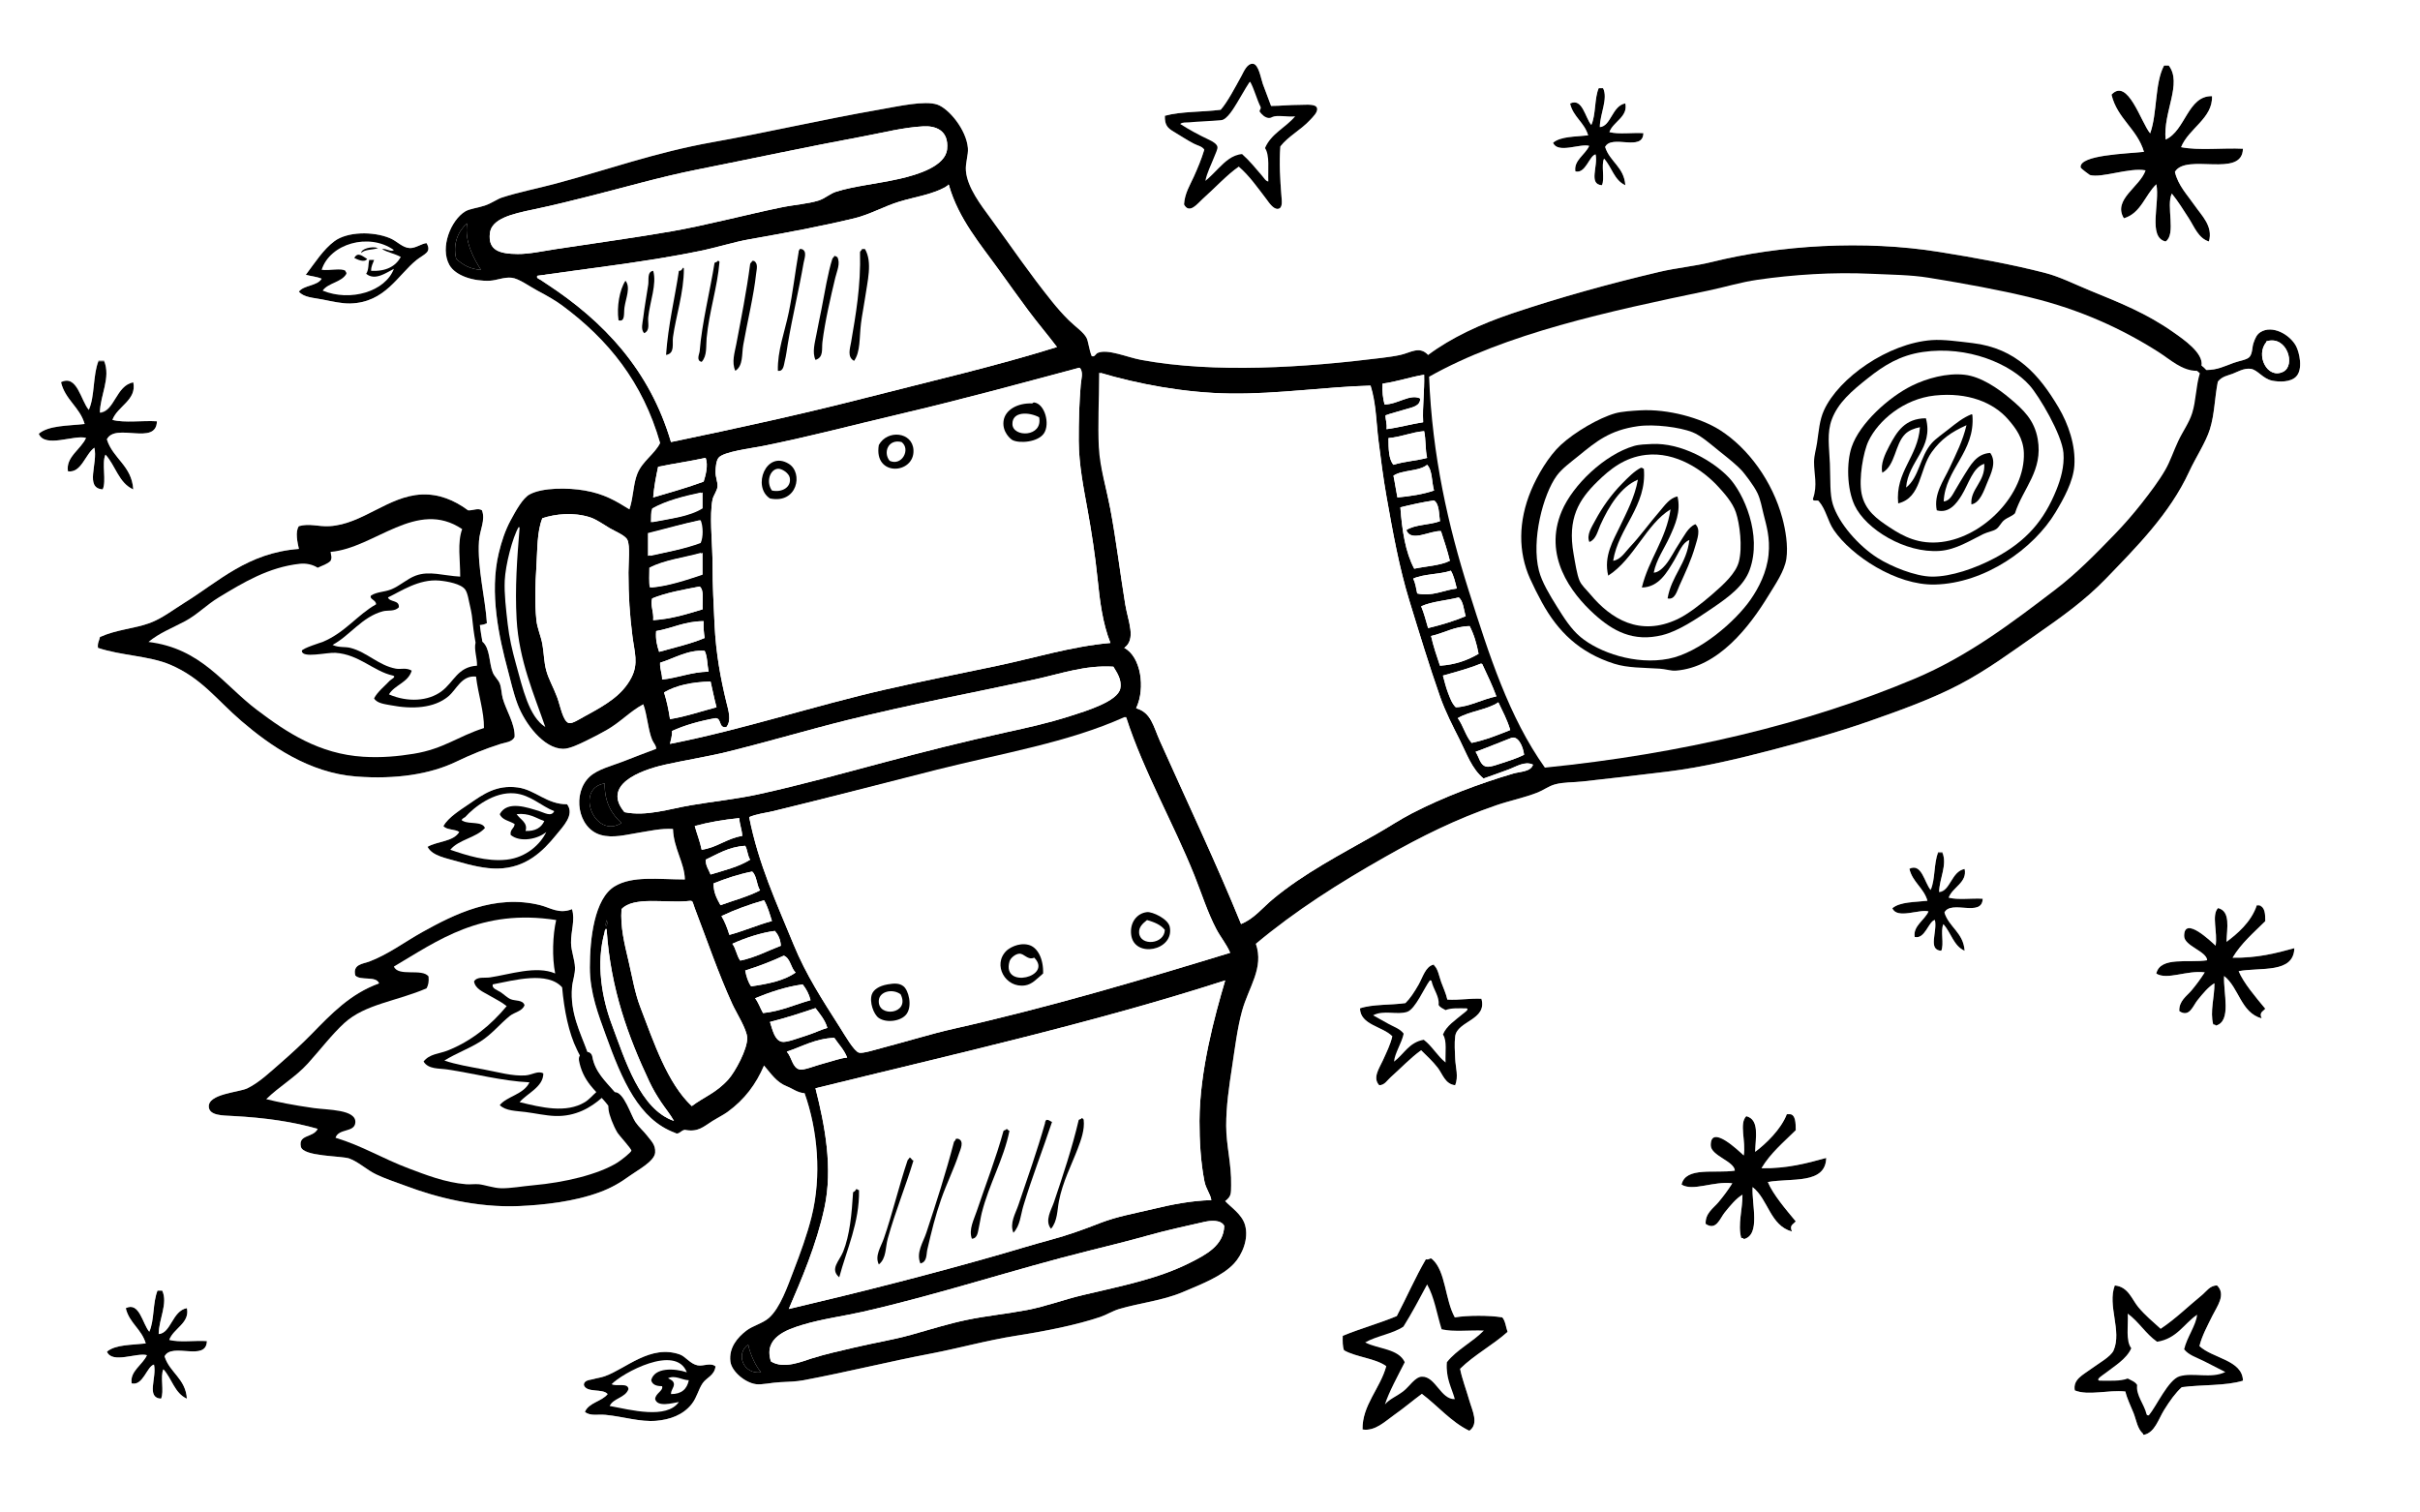 <?xml version="1.0" encoding="utf-8"?>
<svg version="1.1" viewBox="0 0 960 600" preserveAspectRatio="xMinYMin meet" class="svg-content">
<rect x="0" y="0" width="960" height="600" fill="#808080" stroke="none"/>
<path d="M910.82,137.271c-2.483-4.614-9.433-8.481-14.133-5.497c-1.489,0.946-2.076,2.405-2.748,4.319
c-0.567,1.615-0.357,4.107-1.57,5.497c-1.021,1.167-3.991,1.523-6.282,2.355c-3.867,1.404-6.443,2.812-10.848,2.834
c-0.564-0.646-1.213-1.236-1.896-1.762c0.776-5.006-7.112-10.362-11.205-13.243c-10.642-7.491-21.088-11.63-32.979-16.488
c-6.159-2.518-11.993-5.514-18.059-7.067c-13.497-3.456-27.318-5.929-41.615-8.244c-30.138-4.88-63.648-2.689-90.297,3.925
c-6.931,1.721-14.081,2.347-20.807,3.926c-20.268,4.76-40.003,10.28-58.497,16.489c-12.49,4.193-24.215,9.641-33.37,16.489
c-3.426-3.695-6.908-0.91-10.993,0c-2.304,0.513-5.082,0.881-7.46,1.178c-30.332,3.786-66.1,6.204-95.399,0.785
c-5.613-1.038-13.313-4.512-17.274-2.748c-0.761,0.338-1.242,1.87-2.356,1.178c-0.973-2.489-1.339-5.81-1.963-7.067
c-1.161-2.335-4.31-4.368-7.067-7.066c-2.495-2.442-4.817-5.151-6.675-7.46c-9.089-11.297-15.696-21.145-24.341-32.978
c-3.802-5.206-9.249-12.182-9.814-18.845c-0.269-3.158,1.01-6.264,0.786-9.029c-0.6-7.353-7.614-15.73-12.171-17.274
c-4.994-1.691-15.465,0.687-22.771,1.963c-23.318,4.074-44.456,9.049-66.348,12.956c-22.809,4.069-41.985,11.049-62.423,16.489
c-7.09,1.887-14.588,3.347-21.2,5.496c-1.78,0.579-4.029,2.239-6.674,3.141c-2.917,0.996-6.05,1.259-7.852,2.355
c-5.612,3.416-10.116,14.284-6.282,21.2c2.43,4.383,9.712,6.577,16.096,6.282c2.667-0.124,5.647-1.507,8.637-1.178
c2.883,0.317,7.112,3.469,10.208,5.104c3.679,1.942,7.148,3.914,9.815,5.888c18.311,13.56,31.924,30.368,38.867,54.571
c-2.184,4.427-7.021,7.165-9.03,12.17c-1.685,4.198-1.478,9.049-3.141,14.134c-5.482-3.387-9.962-6.1-17.667-7.46
c-6.591-1.163-16.884-1.241-21.985,1.571c-2.664,1.467-5.369,6.33-7.459,10.207c-2.211,4.101-3.637,8.506-4.711,12.956
c-3.85,15.943,0.201,33.859,3.533,46.327c1.2,4.488,2.202,9.173,3.926,13.741c2.859,7.573,10.31,17.604,18.059,17.666
c2.549,0.021,6.328-1.837,9.029-3.141c3.005-1.45,5.989-3.023,8.245-4.318c5.652-3.244,9.28-7.422,14.526-10.207
c1.554,4.129,1.899,10.264,3.533,14.133c0.586,1.388,1.617,2.161,1.57,3.533c-4.144,1.507-8.536,3.247-13.348,5.105
c-4.223,1.629-9.792,3-12.956,5.887c-7.08,6.465-4.94,20.514,4.318,23.164c4.814,1.379,10.012-0.068,14.526-0.785
c4.915-0.779,9.34-1.877,14.134-1.57c0.253,7.742,4.595,13.449,4.711,20.021c-10.708-0.025-20.837-1.535-27.874,2.748
c-8.026,4.885-9.815,20.736-9.815,32.193c0,10.123,3.463,18.895,6.281,26.697c6.558,18.152,13.151,33.549,27.482,38.865
c1.437,1.055,2.428-1.053,3.926-1.178c5.287,1.043,7.368-1.26,10.993-3.531c1.987-1.246,4.306-2.389,5.889-3.533
c6.871-4.973,11.38-11.098,14.525-18.453c2.804,3.26,4.96,6.646,9.03,8.244c2.42,0.949,4.195,2.539,7.067,2.748
c5.131,14.512,6.862,32.605,2.748,49.074c-1.774,7.104-4.496,14.516-7.067,21.201c-2.477,6.439-5.36,14.879-9.814,18.846
c-2.459,2.188-6.406,3.07-9.03,5.102c-3.463,2.684-6.923,6.686-6.282,12.172c0.461,3.939,5.835,8.484,10.208,9.029
c2.382,0.297,6.054-0.621,9.422-0.785c3.303-0.162,6.517-0.238,9.422-0.785c17.392-3.283,34.408-7.521,50.645-10.6
c10.72-2.035,22.054-5.23,33.763-7.068c11.885-1.863,23.904-4.258,33.371-7.457c2.418-0.818,4.768-2.348,7.459-3.143
c8.19-2.418,17.093-3.283,25.126-6.674c7.568-3.193,15.787-6.383,20.415-11.387c3.154-3.406,5.945-9.787,4.318-15.311
c-1.259-4.275-5.723-7.072-7.852-9.422c2.555-1.996,2.278-3.086,2.355-6.281c0.197-8.182-1.963-15.887-1.963-23.555
c0-7.879,1.088-15.236,2.355-23.557c1.106-7.252,2.041-15.07,3.926-21.986c2.592-9.506,8.816-17.029,5.496-26.695
c15.723-13.146,32.803-23.996,51.43-34.547c14.203-8.047,28.001-14.932,43.972-20.416c5.356-1.84,11.086-2.957,16.489-5.104
c2.207-0.879,4.243-2.465,6.674-3.141c3.508-0.979,7.238-0.764,10.992-1.178c10.962-1.213,22.852-2.578,33.764-3.926
c14.211-1.756,28.274-5.159,41.614-8.638c12.9-3.364,26.056-7.028,38.475-11.385c12.321-4.323,24.723-8.767,35.726-14.526
c10.777-5.641,20.487-12.829,30.23-19.629c10.036-7.005,19.437-13.619,27.874-22.378c11.787-12.236,25.273-25.635,32.979-42.4
c2.527-5.503,6.623-11.636,8.243-16.882c1.877-6.074,1.835-12.146,3.142-18.844c1.689-2.111,3.883-2.383,5.889-3.141
c1.805-0.682,4.412-2.282,7.067-1.963c2.829,0.339,4.835,3.962,8.636,4.711c2.761,0.544,7.184,0.669,9.423-1.57
C913.751,146.511,912.107,139.663,910.82,137.271z"/>
<path fill="white" class="colorable" d="M216.713,112.538c-0.667-0.435-1.564-1.005-2.355-1.57c-0.306-0.219-1.83-0.665-1.178-1.571
c21.682-3.12,43.35-5.513,64.385-9.814c6.787-1.388,13.274-3.526,20.022-4.711c14.024-2.463,27.991-5.063,41.223-8.244
c6.334-1.523,12.007-4.857,18.059-6.675c6.416-1.926,12.828-2.742,18.452-5.888c0.097-0.427,0.781-0.266,0.785-0.785
c0.334-0.072,0.371,0.153,0.393,0.393c3.807,13.25,12.582,23.394,20.022,33.763c3.792,5.283,7.57,10.567,11.386,15.704
c3.762,5.065,7.748,9.704,11.385,14.526c-24.547,7.66-49.958,13.499-75.378,20.022c-25.49,6.542-51.452,12.206-77.734,17.667
C257.752,146.735,239.451,127.366,216.713,112.538z"/>
<path fill="white" class="colorable" d="M475.826,444.674c-0.025,7.771,0.49,16.516,1.963,23.947c0.61,3.08,2.341,4.938,2.748,7.459
c-7.914,0.199-15.767,1.752-23.163,3.533c-7.061,1.701-14.41,2.996-20.808,5.496c-6.658,2.604-12.894,4.861-19.63,6.676
c-6.816,1.836-13.518,3.91-20.415,5.889c-27.122,7.781-54.45,14.738-83.622,21.592c5.003-11.625,10.963-25.389,14.133-40.045
c3.452-15.959,0.206-32.725-3.534-47.504c54.919-13.523,110.807-26.076,162.534-42.793
C481.838,403.076,475.889,424.816,475.826,444.674z"/>
<path fill="white" class="colorable" d="M427.929,146c0.131,0,0.262,0,0.393,0c1.538,2,0.569,4.495,0.393,6.629
c-0.575,6.931-0.827,14.641-0.786,22.354c0.051,9.492,1.965,18.743,3.534,27.47c1.616,8.989,2.99,17.942,3.926,27.083
c0.903,8.823,1.988,17.694,5.103,25.517c-15.463,1.367-30.175,5.974-44.756,9.027c-15.029,3.147-29.757,6.087-44.363,9.421
c-28.832,6.581-56.48,15.88-85.586,21.593c0.297-1.666,0.917-3.009,0.785-5.104c5.121-2.339,10.961-3.957,17.274-5.104
c2.549,0.068,1.092,4.142,4.319,3.533c2.106-2.63,0.769-6.654,0-9.814c-2.238-9.188-4.149-19.114-4.711-31.016
c-0.358-7.58-0.785-15.5-0.785-23.163c0-8.302-1.007-16.54-0.393-23.555c0.074-0.853,0.205-1.887,0.393-2.749
c0.359-1.653,1.798-3.313,1.963-5.104c0.16-1.74-0.843-3.725-0.785-5.889c0.048-1.793,0.269-4.339,1.178-5.497
c1.936-2.465,12.891-3.75,17.667-4.71c18.858-3.793,36.349-8.432,53.786-12.518C381.887,158.453,405.381,152,427.929,146z"/>
<path fill="white" class="colorable" d="M378.07,408.162c-8.279,1.859-18.463,4.988-27.874,7.459c-3.29,0.863-7.861,2.355-9.422,1.963
c-1.954-0.492-5.625-6.934-7.459-9.814c-7.007-11.004-13.584-21.084-18.453-32.979c-6.909-16.881-13.907-31.744-17.667-50.645
c3-1.307,6.214-1.58,9.422-2.355c21.258-5.145,43.442-10.763,65.17-16.235c25.643-6.459,51.934-10.556,74.2-20.556
c0.262,0,0.523,0,0.785,0c6.961,21,18.719,41.644,27.089,62.563c2.894,7.234,5.139,14.399,8.637,21.073
c1.701,3.244,4.115,6.027,5.496,9.359C452.894,388.705,416.482,399.529,378.07,408.162z"/>
<path fill="white" class="colorable" d="M864.103,174.96c-1.852,3.948-3.166,8.003-5.104,11.385c-2.501,4.365-5.975,8.946-9.423,13.348
c-3.238,4.135-7.001,8.449-10.6,12.17c-7.723,7.985-15.162,15.572-23.555,21.985c-17.337,13.247-34.719,26.458-55.749,35.334
c-42.953,18.127-93.077,29.938-146.83,35.334c-14.301-20.121-22.144-44.756-30.23-70.275c-8.098-25.551-14.462-53.365-15.703-84.8
c30.429-17.145,71.134-25.927,110.711-34.155c6.506-1.353,12.971-3.368,19.63-4.319c14.156-2.022,29.77-3.088,45.148-2.356
c7.937,0.378,15.516,0.386,22.771,1.571c14.156,2.312,27.793,4.773,40.437,7.852c19.556,4.763,36.073,12.328,50.645,21.593
c4.612,2.933,9.313,7.492,15.302,7.484c0.394,0.296,0.771,0.618,1.12,0.964c-1.619,5.327-1.472,10.866-3.073,15.893
C868.371,167.817,865.866,171.195,864.103,174.96z"/>
<path fill-rule="evenodd" clip-rule="evenodd" d="M504.225,42.02c4.002,0.005,6.793-0.434,11.729-0.434
c2.404,0,6.017-0.462,6.515,1.303c0.45,1.596-1.768,3.642-2.823,4.778c-3.672,3.953-8.581,6.37-11.728,10.425
c-0.489,6.341-0.108,13.03,0.435,19.763c0.156,1.934,0.551,4.671-1.304,4.995c-1.927,0.336-3.873-2.796-4.561-3.692
c-3.591-4.68-6.825-9.377-11.075-13.03c-4.517,3.097-9.442,8.447-14.334,12.813c-1.985,1.771-5.241,6.196-7.384,2.171
c0.255-4.41,2.413-7.748,3.909-11.076c1.532-3.408,2.951-6.759,4.126-10.642c-0.821-1.332-2.571-1.589-4.126-2.389
c-2.626-1.351-5.125-3.037-8.036-4.778c-2.351-1.407-3.594-2.57-3.474-6.298c6.4-1.78,14.921-1.439,22.152-2.389
c2.657-2.995,5.733-8.88,8.253-13.465c0.943-1.718,2.214-4.99,4.56-4.777c2.278,0.206,3.137,5.891,3.909,8.035
C502.147,36.606,503.214,39.174,504.225,42.02z"/>
<path fill-rule="evenodd" clip-rule="evenodd" d="M495.321,33.115c-1.379,2.066-2.75,4.66-4.562,7.601
c-1.212,1.97-3.951,6.741-6.298,6.95c-4.463,0.398-8.907,0.514-12.813,0.869c-1.13,0.103-2.543-0.148-3.475,0.652
c3.542,2.268,7.336,4.337,11.511,6.298c1.455,0.683,3.102,1.684,3.257,2.823c0.115,0.844-0.653,2.358-1.086,3.475
c-1.387,3.583-3.112,6.813-3.692,9.99c1.904-1.558,3.621-3.404,5.429-5.212c2.356-2.356,5.196-5.111,9.122-5.429
c2.811,2.48,5.472,5.71,7.818,8.47c0.822,0.966,1.644,2.362,2.605,2.389c-0.196-4.653,0.627-10.327-1.303-13.248
c2.418-5.763,8.244-8.117,11.945-12.596c-2.683,0.3-5.762-0.4-8.253,0c-0.817,0.131-1.374,0.711-2.172,0.652
c-1.58-0.118-2.882-1.415-3.691-2.606c0.012-0.712,0.617-0.83,0.434-1.737c-1.574-3.132-2.472-6.939-4.127-9.99
C495.63,32.519,495.464,32.901,495.321,33.115z"/>
<path fill-rule="evenodd" clip-rule="evenodd" fill="white" class="colorable" d="M495.972,32.464c1.655,3.051,2.553,6.858,4.127,9.99
c0.184,0.907-0.422,1.025-0.434,1.737c0.81,1.192,2.111,2.489,3.691,2.606c0.798,0.059,1.354-0.521,2.172-0.652
c2.491-0.4,5.57,0.3,8.253,0c-3.701,4.479-9.527,6.833-11.945,12.596c1.93,2.921,1.106,8.595,1.303,13.248
c-0.962-0.027-1.783-1.422-2.605-2.389c-2.347-2.76-5.008-5.99-7.818-8.47c-3.926,0.318-6.766,3.073-9.122,5.429
c-1.809,1.808-3.525,3.655-5.429,5.212c0.58-3.178,2.305-6.407,3.692-9.99c0.433-1.117,1.201-2.631,1.086-3.475
c-0.155-1.139-1.803-2.14-3.257-2.823c-4.175-1.961-7.968-4.03-11.511-6.298c0.932-0.8,2.345-0.549,3.475-0.652
c3.906-0.354,8.35-0.471,12.813-0.869c2.347-0.209,5.086-4.98,6.298-6.95c1.812-2.941,3.183-5.535,4.562-7.601
C495.464,32.901,495.63,32.519,495.972,32.464z"/>
<path fill-rule="evenodd" clip-rule="evenodd" d="M770.508,338.388c2.116,4.69-1.22,10.354-1.266,15.602
c4.471-0.338,4.859-8.331,10.12-9.276c1.133,5.385-4.828,7.232-6.325,11.385c3.657,0.98,9.134,0.142,13.493,0.421
c-0.184,7.565-12.608,0.305-15.18,5.482c1.84,5.891,7.53,7.931,8.012,15.179c-4.41-1.915-5.396-7.253-8.434-10.541
c-1.228,2.567,0.373,7.963-0.843,10.541c-5.496-0.331-1.442-7.603-2.53-12.228c-2.509,0.535-3.917,7.765-8.012,6.746
c-0.725-4.359,3.942-6.65,5.481-10.119c-3.495-1.061-12.521,3.216-14.336-1.266c3.041-2.581,8.872-2.371,13.915-2.951
c-1.473-5.133-5.912-7.301-7.169-12.649c4.915-2.448,6.003,5.646,8.434,8.433c1.861-4.042,1.185-10.622,2.951-14.758
C769.383,338.388,769.945,338.388,770.508,338.388z"/>
<path fill-rule="evenodd" clip-rule="evenodd" d="M577.122,522.601c5.194-0.852,13.639-0.852,18.833,0
c1.218,1.396,1.414,3.816,2.093,5.754c-5.883,5.277-13.213,9.107-18.833,14.648c0.688,3.712,2.434,8.249,3.662,12.555
c1.109,3.89,3.944,9.279,0,12.032c-7.227-3.487-12.398-9.793-18.833-14.647c-3.544,2.606-7.127,5.664-10.986,8.369
c-3.494,2.449-7.547,6.584-12.555,5.756c-0.178-9.613,7.044-16.309,9.416-25.111c-4.489-3.184-11.826-3.52-16.74-6.277
c-0.626-1.467-0.575-3.61-0.523-5.755c6.891-2.875,14.566-4.964,21.449-7.847c3.906-7.428,7.334-15.335,11.509-22.495
c1.669,0.311,1.618-0.981,2.616,0C573.538,504.296,573.218,515.632,577.122,522.601z"/>
<path fill-rule="evenodd" clip-rule="evenodd" d="M549.396,557.127c1.922-2.206,4.611-3.151,7.324-5.231
c2.346-1.797,4.619-5.668,7.324-5.754c5.436-0.174,7.462,9.125,13.078,8.893c-1.275-4.652-3.627-8.23-3.139-14.647
c4.004-5.065,10.197-7.938,14.648-12.556c-5.481-0.273-12.104,0.596-16.741-0.523c-1.864-5.982-2.895-12.799-5.755-17.786
c-3.04,5.679-6.059,11.38-9.416,16.74c-4.279,2.869-10.626,3.673-15.171,6.278c5.183,2.664,13.239,2.455,15.694,7.847
C554.593,545.586,550.843,552.468,549.396,557.127z"/>
<path fill-rule="evenodd" clip-rule="evenodd" d="M41.292,143.404c2.769,6.135-1.594,13.543-1.655,20.407
c5.848-0.442,6.356-10.897,13.237-12.134c1.482,7.043-6.315,9.461-8.273,14.892c4.783,1.284,11.948,0.187,17.649,0.552
c-0.24,9.896-16.493,0.398-19.856,7.17c2.407,7.705,9.85,10.375,10.479,19.856c-5.768-2.505-7.06-9.487-11.031-13.789
c-1.606,3.357,0.488,10.417-1.104,13.789c-7.263-0.516-1.809-10.341-3.309-16.546c-3.685,2.688-5.163,10.114-10.479,9.376
c-0.948-5.703,5.156-8.7,7.17-13.237c-4.573-1.388-16.379,4.207-18.753-1.655c3.978-3.376,11.605-3.103,18.201-3.861
c-1.926-6.714-7.732-9.549-9.376-16.546c6.429-3.202,7.852,7.384,11.031,11.031c2.435-5.287,1.549-13.894,3.861-19.304
C39.822,143.404,40.557,143.404,41.292,143.404z"/>
<path fill-rule="evenodd" clip-rule="evenodd" fill="white" class="colorable" d="M366.292,50.115c4.617-0.246,10.163,1.403,9.423,9.03
c-0.658,6.779-11.649,10.15-18.845,11.778c-8.93,2.021-17.99,2.859-25.126,5.104c-2.678,0.842-4.304,2.661-7.067,3.533
c-4.123,1.302-9.534,1.637-14.918,2.749c-13.596,2.807-29.84,7.091-43.186,9.422c-14.637,2.558-30.627,4.719-45.934,7.067
c-5.245,0.804-10.703,2.006-15.311,1.963c-7.214-0.067-11.761-1.42-10.993-8.245c0.652-5.792,8.906-7.683,17.274-9.422
c8.533-1.774,16.512-3.834,21.592-5.103c13.838-3.458,28.573-7.761,42.793-10.601c23.167-4.625,43.688-9.052,66.741-13.348
C350.336,52.625,358.32,50.541,366.292,50.115z"/>
<path fill-rule="evenodd" clip-rule="evenodd" d="M64.35,511.943c2.382,5.229-1.407,11.394-1.399,17.258
c4.945-0.374,5.375-9.215,11.194-10.262c1.253,5.956-5.34,8.001-6.997,12.594c4.045,1.085,10.104,0.157,14.926,0.466
c-0.203,8.368-13.947,0.337-16.791,6.063c2.035,6.516,8.329,8.773,8.862,16.791c-4.878-2.118-5.97-8.022-9.329-11.66
c-1.358,2.839,0.413,8.808-0.933,11.66c-6.079-0.367-1.595-8.409-2.798-13.526c-2.775,0.593-4.333,8.589-8.862,7.463
c-0.802-4.822,4.36-7.356,6.063-11.194c-3.866-1.174-13.851,3.558-15.858-1.398c3.364-2.855,9.814-2.624,15.392-3.266
c-1.629-5.678-6.539-8.075-7.929-13.992c5.437-2.708,6.639,6.245,9.328,9.328c2.059-4.471,1.31-11.749,3.265-16.324
C63.106,511.943,63.729,511.943,64.35,511.943z"/>
<path fill-rule="evenodd" clip-rule="evenodd" fill="white" class="colorable" d="M419.292,137.664c-24.547,7.66-49.958,13.499-75.378,20.022
c-25.49,6.542-51.452,12.206-77.734,17.667c-8.428-28.618-26.729-47.987-49.467-62.815c-0.667-0.435-1.564-1.005-2.355-1.57
c-0.306-0.219-1.83-0.665-1.178-1.571c21.682-3.12,43.35-5.513,64.385-9.814c6.787-1.388,13.274-3.526,20.022-4.711
c14.024-2.463,27.991-5.063,41.223-8.244c6.334-1.523,12.007-4.857,18.059-6.675c6.416-1.926,12.828-2.742,18.452-5.888
c0.097-0.427,0.781-0.266,0.785-0.785c0.334-0.072,0.371,0.153,0.393,0.393c3.807,13.25,12.582,23.394,20.022,33.763
c3.792,5.283,7.57,10.567,11.386,15.704C411.669,128.203,415.655,132.842,419.292,137.664z"/>
<path fill-rule="evenodd" clip-rule="evenodd" fill="white" class="colorable" d="M185.306,88.59c-1.204,7.486,3.045,14.656,5.496,18.452
c-4.467-0.243-7.308-2.115-9.814-4.318C179.412,96.428,182.06,91.334,185.306,88.59z"/>
<path fill-rule="evenodd" clip-rule="evenodd" d="M169.209,96.441c2.182,3.717-0.95,4.29-3.926,6.675
c-7.492,6.003-12.441,16.883-26.304,17.273c-3.295,0.093-7.274-0.822-10.993-1.57c-3.468-0.697-7.543-0.799-9.422-3.14
c2.078-2.634,7.238-2.185,9.03-5.104c-1.796-0.821-4.248-0.987-6.282-1.571c3.677-4.856,6.912-10.036,11.385-13.348
c5.075-3.758,15.224-3.99,21.985-1.178c2.872,1.195,4.942,3.797,7.852,3.926C164.889,98.509,167.166,96.642,169.209,96.441z"/>
<path fill-rule="evenodd" clip-rule="evenodd" d="M127.595,107.042c3.331,0.407,7.766-0.761,9.422,0.393
c0.022,0.502,0.503,0.544,0.393,1.178c-1.938,3.426-7.203,3.528-9.422,6.675c11.009,4.519,24.88,0.366,28.267-8.638
c-2.831,1.395-7.437,4.906-10.993,1.963c1.083-1.594,0.83-4.106,1.178-5.496c0.654,0,1.309,0,1.963,0
c-0.446,1.386-1.217,2.447-1.178,4.318c6.048,0.29,9.7-1.817,11.778-5.496c-2.265-1.269-5.265-1.801-7.459-3.141
c1.747-0.291,3.616,1.334,4.711,0.393C146.332,92.166,130.865,96.676,127.595,107.042z"/>
<path fill-rule="evenodd" clip-rule="evenodd" fill="white" class="colorable" d="M156.254,99.19c-1.095,0.942-2.964-0.683-4.711-0.393
c2.194,1.339,5.194,1.872,7.459,3.141c-2.078,3.679-5.729,5.786-11.778,5.496c-0.039-1.871,0.732-2.932,1.178-4.318
c-0.654,0-1.309,0-1.963,0c-0.348,1.39-0.095,3.902-1.178,5.496c3.556,2.943,8.162-0.568,10.993-1.963
c-3.386,9.004-17.257,13.156-28.267,8.638c2.219-3.147,7.483-3.249,9.422-6.675c0.111-0.634-0.371-0.676-0.393-1.178
c-1.656-1.153-6.091,0.014-9.422-0.393C130.865,96.676,146.332,92.166,156.254,99.19z"/>
<path fill-rule="evenodd" clip-rule="evenodd" fill="white" class="colorable" d="M143.298,100.368c1.345-1.534,4.594-1.164,6.674-1.963
C147.396,97.546,143.202,98.758,143.298,100.368z"/>
<path fill-rule="evenodd" clip-rule="evenodd" fill="white" class="colorable" d="M140.55,102.331c1.249,0.617,4.008,1.979,5.104,0.393
C143.858,101.696,141.951,99.727,140.55,102.331z"/>
<path fill-rule="evenodd" clip-rule="evenodd" d="M318.003,98.797c2.34,0.775,1.07,3.845,0.785,5.496
c-1.803,10.455-4.405,21.044-6.281,32.193c-0.348,2.067-0.654,4.669-1.178,6.674c-0.374,1.431-0.447,4.344-2.748,3.926
c-0.226-7.835,2.72-15.421,4.319-23.163c1.604-7.767,2.487-15.696,3.926-23.948c-0.11-0.634,0.371-0.676,0.393-1.178
C317.479,98.797,317.741,98.797,318.003,98.797z"/>
<path fill-rule="evenodd" clip-rule="evenodd" d="M343.129,98.797c3.063,5.253,0.972,12.721,0,19.629
c-0.447,3.178-1.17,6.544-1.57,9.815c-0.711,5.811-0.183,11.292-2.748,14.918c-2.836-1.535-1.609-4.914-1.178-7.459
c1.793-10.578,3.898-22.179,3.533-35.726c0.139-0.516,0.691-0.618,0.785-1.178C342.344,98.797,342.736,98.797,343.129,98.797z"/>
<path fill-rule="evenodd" clip-rule="evenodd" d="M145.654,102.724c-1.095,1.586-3.855,0.224-5.104-0.393
C141.951,99.727,143.858,101.696,145.654,102.724z"/>
<path fill-rule="evenodd" clip-rule="evenodd" d="M332.136,101.938c1.373,2.504-0.143,5.559-0.785,8.245
c-1.786,7.475-4.084,17.209-5.104,25.519c-0.34,2.772,0.583,6.028-2.749,7.066c-1.402-3.067-0.205-6.936,0.393-10.208
c0.601-3.287,1.343-6.62,1.963-9.814c1.327-6.842,2.565-14.489,4.318-20.022c0.139-0.516,0.691-0.619,0.785-1.178
C331.592,101.435,331.635,101.916,332.136,101.938z"/>
<path fill-rule="evenodd" clip-rule="evenodd" d="M284.632,103.509c0.456-0.065,0.699,0.086,0.785,0.392
c-0.84,10.158-4.087,19.589-5.104,30.23c-0.306,3.205,0.285,6.958-1.963,9.422c-2.324-0.513-0.884-3.048-0.785-4.318
c0.867-11.055,4.178-24.102,5.889-34.942C283.771,103.956,284.53,104.06,284.632,103.509z"/>
<path fill-rule="evenodd" clip-rule="evenodd" d="M299.158,103.509c1.704,1.12,0.967,3.399,0.785,5.103
c-0.917,8.623-3.473,19.008-5.104,28.267c-0.633,3.592,0.043,8.228-3.141,10.208c-1.543-3.351-0.247-7.23,0.393-10.6
c1.91-10.073,4.075-20.926,5.496-31.8c0.139-0.516,0.691-0.618,0.785-1.177C298.635,103.509,298.896,103.509,299.158,103.509z"/>
<path fill-rule="evenodd" clip-rule="evenodd" d="M270.892,106.256c0.334-0.072,0.37,0.153,0.393,0.393
c0.025,9.32-3.202,18.923-4.318,27.089c-0.36,2.632,0.869,6.454-2.749,7.067c0.846-11.979,3.427-22.224,5.104-33.371
C270.304,107.501,270.55,106.831,270.892,106.256z"/>
<path fill-rule="evenodd" clip-rule="evenodd" d="M259.114,107.434c1.534,5.205-1.337,12.314-1.963,18.452
c-0.233,2.279,0.883,5.086-1.57,6.281c-1.523-1.379-0.648-4.134-0.393-6.281c0.512-4.309,1.324-8.669,1.963-12.956
C257.443,110.964,256.634,107.824,259.114,107.434z"/>
<path fill-rule="evenodd" clip-rule="evenodd" d="M248.121,111.36c2.14,2.667,0.151,6.807-0.393,10.6
c-0.349,2.434,0.356,5.839-2.356,5.104C244.599,121.683,245.777,114.925,248.121,111.36z"/>
<path fill-rule="evenodd" clip-rule="evenodd" d="M719.234,197.731c1.863-5.222,0.347-9.779,0.393-14.526
c0.025-2.597,0.792-4.873,1.178-7.459c0.703-4.718,0.97-9.033,2.748-12.956c5.844-12.895,25.423-26.624,42.793-27.874
c4.602-0.331,10.791,0.556,16.097,1.178c17.477,2.049,26.608,12.794,34.156,25.519c3.892,6.562,6.864,15.078,6.28,23.163
c-0.453,6.274-4.25,13.111-7.458,18.452c-8.635,14.37-27.917,28.19-47.897,28.659c-15.257,0.359-33.064-11.355-40.045-21.592
c-2.491-3.655-3.063-8.089-5.889-11.385C721.306,198.016,718.873,199.271,719.234,197.731z"/>
<path fill-rule="evenodd" clip-rule="evenodd" d="M741.22,149.834c-6.779,5.358-12.033,9.897-14.526,16.489
c-2.044,5.405-1.055,10.912-0.785,17.667c0.262,6.536-0.104,12.025,1.178,16.096c2.408,7.639,10.197,16.431,17.667,21.2
c5.35,3.416,15.012,7.38,21.593,7.459c7.495,0.09,17.28-3.261,25.126-7.459c12.379-6.625,19.395-14.768,24.342-27.089
c1.562-3.892,3.19-9.17,2.748-14.525c-0.613-7.396-9.699-22.558-13.349-26.696c-7.659-8.686-24.618-15.928-42.4-13.348
C753.625,140.959,747.274,145.048,741.22,149.834z"/>
<path fill-rule="evenodd" clip-rule="evenodd" fill="white" class="colorable" d="M899.042,135.701c-0.072-0.334,0.153-0.371,0.393-0.393
c7.854-2.127,11.35,9.677,6.282,12.17C899.419,150.578,894.657,140.869,899.042,135.701z"/>
<path fill-rule="evenodd" clip-rule="evenodd" fill="white" class="colorable" d="M762.813,139.627c17.782-2.58,34.741,4.663,42.4,13.348
c3.649,4.139,12.735,19.3,13.349,26.696c0.442,5.355-1.187,10.634-2.748,14.525c-4.947,12.322-11.963,20.465-24.342,27.089
c-7.846,4.199-17.631,7.55-25.126,7.459c-6.581-0.079-16.243-4.044-21.593-7.459c-7.47-4.77-15.259-13.561-17.667-21.2
c-1.282-4.071-0.916-9.56-1.178-16.096c-0.27-6.755-1.259-12.262,0.785-17.667c2.493-6.592,7.747-11.131,14.526-16.489
C747.274,145.048,753.625,140.959,762.813,139.627z"/>
<path fill-rule="evenodd" clip-rule="evenodd" fill="white" class="colorable" d="M808.354,174.175c-1.316-7.546-5.704-11.653-10.993-16.097
c-4.762-4-11.495-8.693-18.06-9.422c-6.989-0.776-14.927,1.428-20.807,4.319c-9.212,4.527-20.775,14.972-23.948,24.341
c-2.061,6.082-1.951,16.5,1.178,23.163c4.435,9.445,20.033,19.06,33.763,18.059c6.517-0.475,12.187-4.218,17.274-6.674
c1.779-0.859,3.854-1.128,5.104-1.963c1.257-0.84,1.937-2.564,3.141-3.534c1.481-1.192,3.06-1.483,4.318-2.748
C802.526,193.627,810.541,186.728,808.354,174.175z"/>
<path fill-rule="evenodd" clip-rule="evenodd" fill="white" class="colorable" d="M428.322,145.908c1.538,1.225,0.569,4.541,0.393,6.675
c-0.575,6.93-0.827,14.664-0.786,22.377c0.051,9.493,1.965,18.754,3.534,27.482c1.616,8.989,2.99,17.948,3.926,27.089
c0.903,8.822,1.988,17.696,5.103,25.519c-15.463,1.367-30.175,5.977-44.756,9.029c-15.029,3.146-29.757,6.089-44.363,9.422
c-28.832,6.581-56.48,15.879-85.586,21.593c0.297-1.666,0.917-3.009,0.785-5.104c5.121-2.34,10.961-3.958,17.274-5.104
c2.549,0.068,1.092,4.142,4.319,3.533c2.106-2.63,0.769-6.654,0-9.814c-2.238-9.188-4.149-19.114-4.711-31.016
c-0.358-7.58-0.785-15.5-0.785-23.163c0-8.302-1.007-16.54-0.393-23.555c0.074-0.853,0.205-1.887,0.393-2.749
c0.359-1.653,1.798-3.313,1.963-5.104c0.16-1.74-0.843-3.725-0.785-5.889c0.048-1.793,0.269-4.339,1.178-5.497
c1.936-2.465,12.891-3.75,17.667-4.71c18.858-3.793,36.349-8.478,53.786-12.563c25.41-5.954,48.904-12.417,71.452-18.453
C428.061,145.908,428.191,145.908,428.322,145.908z"/>
<path fill-rule="evenodd" clip-rule="evenodd" fill="white" class="colorable" d="M398.092,167.109c-0.516,4.32,2.831,7.093,3.534,7.459
c2.771,1.441,10.244,0.876,12.563-2.748c2.369-3.702,0.326-11.571-3.926-12.17c-0.345-0.049-0.753,0.394-0.784,0.393
C403.743,159.798,398.639,162.536,398.092,167.109z"/>
<path fill-rule="evenodd" clip-rule="evenodd" fill="white" class="colorable" d="M362.366,178.494c-0.406-7.199-10.345-8.189-13.741-1.963
C346.461,189.312,362.911,188.15,362.366,178.494z"/>
<path fill-rule="evenodd" clip-rule="evenodd" fill="white" class="colorable" d="M312.899,183.99c-8.974-5.514-14.665,9.075-7.459,13.741
C316.359,200.015,318.718,187.565,312.899,183.99z"/>
<path fill-rule="evenodd" clip-rule="evenodd" fill="white" class="colorable" d="M436.566,147.872c14.228,4.313,33.141,8.01,51.822,8.244
c18.635,0.234,37.857-2.683,55.355-3.14c2.24,7.148,2.223,14.674,3.141,21.985c0.916,7.289,1.872,14.8,3.141,21.985
c2.494,14.125,5.039,28.199,9.031,41.223c4.012,13.088,7.938,26.017,12.169,38.081c2.16,6.158,5.055,11.711,7.853,17.274
c2.73,5.431,4.718,11.404,9.422,15.31c3.127-1.074,6.482-2.322,9.815-3.531c3.103-1.127,6.577-3.527,9.814-1.963
c-0.891,2.855-5.038,2.705-7.852,3.531c-13.434,3.953-27.787,9.375-40.044,15.705c-4.848,2.504-9.271,5.479-14.135,8.244
c-14.279,8.125-28.903,15.646-41.222,25.912c-4.063,3.387-7.437,7.758-12.563,9.814c-9.559-23.563-21.478-48.65-32.192-72.63
c-2.622-5.866-3.439-11.248-9.423-12.955c3.822-8.032,1.839-20.573-4.711-23.949c4.855-3.453,1.494-10.55,0.393-17.273
c-1.979-12.086-3.655-25.853-5.889-37.689c-1.555-8.241-3.9-16.335-4.318-24.733c-0.451-9.049,0.695-18.157,0.393-28.267
C436.566,148.657,436.566,148.264,436.566,147.872z"/>
<path fill-rule="evenodd" clip-rule="evenodd" fill="white" class="colorable" d="M564.944,148.657c0.185,6.597-0.696,12.128-0.393,18.845
c-4.995,0.762-9.435,2.081-14.526,2.748c0.283-2.245-0.418-3.507-0.393-5.496c2.261-0.824,5.295-1.542,7.854-2.356
c2.336-0.743,6.027-1.161,5.888-4.319c-4.039-1.992-8.98,2.397-14.134,2.356c-0.614-2.396-0.994-5.025-0.785-8.244
C554.33,151.39,559.213,149.599,564.944,148.657z"/>
<path fill-rule="evenodd" clip-rule="evenodd" d="M799.323,203.62c-1.259,1.265-2.837,1.556-4.318,2.748
c-1.204,0.969-1.884,2.693-3.141,3.534c-1.249,0.835-3.324,1.104-5.104,1.963c-5.088,2.456-10.758,6.199-17.274,6.674
c-13.729,1-29.328-8.614-33.763-18.059c-3.129-6.663-3.238-17.081-1.178-23.163c3.173-9.369,14.736-19.814,23.948-24.341
c5.88-2.891,13.817-5.095,20.807-4.319c6.564,0.729,13.298,5.421,18.06,9.422c5.289,4.443,9.677,8.55,10.993,16.097
C810.541,186.728,802.526,193.627,799.323,203.62z"/>
<path fill-rule="evenodd" clip-rule="evenodd" d="M741.22,174.96c-2.115,4.438-3.9,14.958-2.748,20.808
c1.346,6.828,6.312,10.239,10.992,13.348c5.576,3.703,11.772,7.005,20.808,5.889c16.801-2.076,33.159-19.15,32.585-35.333
c-0.205-5.838-3.246-9.871-6.281-13.348c-5.796-6.645-15.947-10.823-29.052-9.423C755.15,158.224,745.08,166.864,741.22,174.96z"/>
<path fill-rule="evenodd" clip-rule="evenodd" fill="white" class="colorable" d="M767.523,156.901c13.104-1.4,23.256,2.778,29.052,9.423
c3.035,3.478,6.076,7.51,6.281,13.348c0.574,16.184-15.784,33.258-32.585,35.333c-9.035,1.116-15.231-2.187-20.808-5.889
c-4.681-3.109-9.646-6.52-10.992-13.348c-1.152-5.849,0.633-16.37,2.748-20.808C745.08,166.864,755.15,158.224,767.523,156.901z"/>
<path fill-rule="evenodd" clip-rule="evenodd" fill="white" class="colorable" d="M773.02,170.249c-2.306,1.833-5.11,3.747-6.674,5.497
c-4.786,5.355-4.953,13.58-10.207,17.667c0.776-10.531,11.029-15.594,7.852-27.481c-8.365,0.064-11.501,5.29-14.526,10.993
c-1.681,3.168-3.603,7.253-2.748,10.6c5.217-2.914,4.918-11.2,9.029-15.311c1.423-1.422,3.424-2.248,5.89-2.749
c-0.822,11.876-9.874,17.602-8.638,30.23c9.32-2.298,8.265-13.436,13.349-20.415c3.699-5.078,7.603-7.825,13.741-10.601
c-1.423,6.155-4.145,11.461-6.675,16.882c-2.415,5.174-6.425,10.491-5.104,16.882c4.859,1.356,7.865-2.745,9.814-5.889
c2.868-4.626,4.451-11.119,9.03-12.563c0.415,7.234-5.677,10.006-5.104,16.096c3.386-0.577,4.963-5.441,6.281-8.637
c1.441-3.494,3.856-8.118,1.178-11.778c-5.549,0.333-7.852,4.968-10.208,8.637c-1.219,1.899-2.313,3.896-3.533,5.888
c-1.075,1.758-2.194,4.546-4.711,4.711c0.541-12.816,12.564-19.621,11.386-34.155c-0.022-0.24-0.059-0.465-0.393-0.393
C778.768,165.639,775.977,167.899,773.02,170.249z"/>
<path fill-rule="evenodd" clip-rule="evenodd" d="M409.478,160.042c0.031,0.001,0.439-0.441,0.784-0.393
c4.252,0.599,6.295,8.468,3.926,12.17c-2.319,3.624-9.792,4.189-12.563,2.748c-0.703-0.366-4.05-3.139-3.534-7.459
C398.639,162.536,403.743,159.798,409.478,160.042z"/>
<path fill-rule="evenodd" clip-rule="evenodd" d="M401.625,168.286c0.161,5.301,12.117,5.214,10.6-2.748
C408.398,163.431,401.467,163.042,401.625,168.286z"/>
<path fill-rule="evenodd" clip-rule="evenodd" d="M650.53,162.79c11.184-0.656,24.286,3.054,31.801,7.852
c11.175,7.136,20.775,20.251,24.733,34.941c1.201,4.46,2.342,10.988,1.57,16.097c-0.741,4.901-4.309,9.999-7.067,14.526
c-7.442,12.211-19.902,28.636-36.904,29.837c-1.724,0.122-4.072-0.645-6.28-0.785c-6.528-0.416-12.746-0.27-18.06-1.963
c-13.765-4.387-22.282-12.716-28.659-24.341c-1.634-2.977-3.323-6.33-4.712-9.422c-4.719-10.51-4.713-22.689,0.393-34.941
c2.531-6.072,7.009-13.649,11.778-18.059c5.584-5.163,15.1-10.708,21.593-12.563C643.312,163.226,647.467,162.97,650.53,162.79z"/>
<path fill-rule="evenodd" clip-rule="evenodd" d="M626.189,180.849c-3.171,2.583-6.553,5.002-8.637,7.853
c-5.414,7.399-10.168,25.557-7.066,37.689c1.157,4.529,4.327,9.746,7.066,14.133c2.815,4.508,5.63,9.01,9.422,12.17
c7.344,6.119,21.785,11.201,34.941,8.637c12.229-2.383,26.551-14.817,32.585-23.555c3.224-4.669,6.359-10.757,7.066-17.667
c0.695-6.78-0.841-11.598-1.963-16.096c-0.694-2.784-1.189-5.713-2.355-8.245c-1.512-3.283-5.513-8.207-5.889-8.637
c-2.31-2.64-5.688-5.256-9.422-8.244c-3.43-2.744-7.122-6.093-10.602-7.459c-4.942-1.942-15.084-3.271-21.592-2.356
C638.532,170.649,633.132,175.196,626.189,180.849z"/>
<path fill-rule="evenodd" clip-rule="evenodd" fill="white" class="colorable" d="M412.226,165.539c1.517,7.962-10.439,8.049-10.6,2.748
C401.467,163.042,408.398,163.431,412.226,165.539z"/>
<path fill-rule="evenodd" clip-rule="evenodd" d="M782.05,164.361c0.334-0.072,0.37,0.153,0.393,0.393
c1.179,14.535-10.845,21.339-11.386,34.155c2.517-0.166,3.636-2.954,4.711-4.711c1.221-1.992,2.314-3.989,3.533-5.888
c2.356-3.669,4.659-8.305,10.208-8.637c2.679,3.66,0.264,8.284-1.178,11.778c-1.318,3.195-2.896,8.06-6.281,8.637
c-0.573-6.09,5.519-8.862,5.104-16.096c-4.579,1.444-6.162,7.937-9.03,12.563c-1.949,3.145-4.955,7.246-9.814,5.889
c-1.321-6.391,2.688-11.708,5.104-16.882c2.53-5.42,5.252-10.727,6.675-16.882c-6.139,2.775-10.042,5.523-13.741,10.601
c-5.084,6.979-4.028,18.116-13.349,20.415c-1.236-12.628,7.815-18.354,8.638-30.23c-2.466,0.501-4.467,1.327-5.89,2.749
c-4.111,4.111-3.813,12.397-9.029,15.311c-0.854-3.347,1.067-7.432,2.748-10.6c3.025-5.703,6.161-10.929,14.526-10.993
c3.178,11.887-7.075,16.95-7.852,27.481c5.254-4.086,5.421-12.312,10.207-17.667c1.563-1.75,4.368-3.664,6.674-5.497
C775.977,167.899,778.768,165.639,782.05,164.361z"/>
<path fill-rule="evenodd" clip-rule="evenodd" fill="white" class="colorable" d="M649.745,169.071c6.508-0.916,16.649,0.414,21.592,2.356
c3.479,1.367,7.172,4.716,10.602,7.459c3.733,2.988,7.112,5.604,9.422,8.244c0.376,0.43,4.377,5.354,5.889,8.637
c1.166,2.532,1.661,5.46,2.355,8.245c1.122,4.498,2.658,9.315,1.963,16.096c-0.707,6.911-3.843,12.999-7.066,17.667
c-6.034,8.738-20.355,21.172-32.585,23.555c-13.156,2.564-27.598-2.518-34.941-8.637c-3.792-3.16-6.606-7.662-9.422-12.17
c-2.739-4.388-5.909-9.604-7.066-14.133c-3.102-12.132,1.652-30.29,7.066-37.689c2.084-2.85,5.466-5.27,8.637-7.853
C633.132,175.196,638.532,170.649,649.745,169.071z"/>
<path fill-rule="evenodd" clip-rule="evenodd" fill="white" class="colorable" d="M648.175,176.924c-11.589,3.395-24.235,15.379-28.66,25.911
c-7.386,17.585,3.559,32.33,12.957,40.83c7.283,6.588,15.384,11.192,27.089,8.244c6.184-1.558,13.087-6.145,19.629-10.6
c6.533-4.448,12.598-8.862,14.919-15.311c5-13.891-2.436-30.359-8.244-36.511c-6.289-6.662-18.959-13.945-30.623-13.349
C653.037,176.251,650.37,176.28,648.175,176.924z"/>
<path fill-rule="evenodd" clip-rule="evenodd" fill="white" class="colorable" d="M564.944,171.034c0.734,3.193,0.411,7.441,1.178,10.6
c-4.196,1.169-9.304,1.427-13.348,2.749c-1.923-2.265-1.956-6.419-1.964-10.6C555.99,173.334,559.766,171.482,564.944,171.034z"/>
<path fill-rule="evenodd" clip-rule="evenodd" d="M348.625,176.531c3.396-6.226,13.335-5.236,13.741,1.963
C362.911,188.15,346.461,189.312,348.625,176.531z"/>
<path fill-rule="evenodd" clip-rule="evenodd" d="M352.943,182.812c4.812,2.198,8.438-4.589,4.711-7.459
C352.263,174.014,350.24,179.626,352.943,182.812z"/>
<path fill-rule="evenodd" clip-rule="evenodd" fill="white" class="colorable" d="M357.655,175.353c3.727,2.87,0.1,9.657-4.711,7.459
C350.24,179.626,352.263,174.014,357.655,175.353z"/>
<path fill-rule="evenodd" clip-rule="evenodd" d="M655.241,176.138c11.664-0.596,24.334,6.687,30.623,13.349
c5.809,6.152,13.244,22.62,8.244,36.511c-2.321,6.449-8.386,10.863-14.919,15.311c-6.542,4.455-13.445,9.042-19.629,10.6
c-11.705,2.948-19.806-1.656-27.089-8.244c-9.398-8.5-20.343-23.245-12.957-40.83c4.425-10.532,17.071-22.516,28.66-25.911
C650.37,176.28,653.037,176.251,655.241,176.138z"/>
<path fill-rule="evenodd" clip-rule="evenodd" d="M633.649,191.057c-7.338,7.192-11.916,14.54-9.423,28.659
c0.636,3.602,1.318,8.139,2.355,10.601c0.823,1.953,2.729,3.593,4.318,5.496c8.17,9.778,19.649,16.822,34.549,9.815
c4.191-1.971,9.612-6.233,13.74-9.815c4.486-3.892,9.38-8.307,10.601-12.956c1.515-5.773,0.365-15.064-1.178-19.629
c-1.345-3.975-4.731-7.656-6.674-9.815c-6.225-6.918-17.144-14.344-29.053-12.956C644.422,181.444,638.633,186.172,633.649,191.057
z"/>
<path fill-rule="evenodd" clip-rule="evenodd" fill="white" class="colorable" d="M652.886,180.457c11.909-1.388,22.828,6.038,29.053,12.956
c1.942,2.159,5.329,5.841,6.674,9.815c1.543,4.565,2.692,13.856,1.178,19.629c-1.221,4.649-6.114,9.063-10.601,12.956
c-4.128,3.582-9.549,7.844-13.74,9.815c-14.899,7.007-26.379-0.037-34.549-9.815c-1.589-1.903-3.495-3.543-4.318-5.496
c-1.037-2.462-1.72-7-2.355-10.601c-2.493-14.119,2.085-21.467,9.423-28.659C638.633,186.172,644.422,181.444,652.886,180.457z"/>
<path fill-rule="evenodd" clip-rule="evenodd" fill="white" class="colorable" d="M652.101,185.953c-0.502-0.021-0.543-0.503-1.178-0.393
c-2.553,1.295-4.956,3.724-7.459,6.282c-4.361,4.454-7.854,9.394-10.6,14.525c-1.393,2.603-3.624,5.861-2.356,8.638
c2.65-0.984,3.324-4.469,4.319-6.674c3.439-7.628,8.129-15.182,14.918-18.059c-1.247,6.898-4.296,12.632-7.066,18.452
c-2.712,5.695-6.605,11.849-4.711,19.63c10.213-6.538,15.109-20.485,24.733-26.304c-1.89,12.245-8.62,19.647-11.386,31.015
c6.764-0.114,10.017-6.053,12.955-10.993c1.811-3.042,3.109-6.833,5.89-7.852c-1.074,9.526-7.101,14.1-8.637,23.163
c2.881,0.706,3.691-2.833,4.711-5.104c2.346-5.226,4.611-9.881,6.281-15.703c0.773-2.693,2.291-6.597,0-8.638
c-2.902,1.281-4.45,4.713-6.281,7.46c-1.891,2.835-3.538,6.299-5.496,8.637c-1.103,1.316-2.881,3.101-4.712,3.141
c1.002-5.154,4.169-9.523,6.282-14.133c2.175-4.749,4.594-10.094,3.141-16.097c-3.163,0.61-5.139,3.669-7.066,5.889
c-4.153,4.779-7.67,9.805-11.779,14.133c-1.96,2.066-3.661,5.053-6.673,5.496C641.992,209.336,653.436,200.668,652.101,185.953z"/>
<path fill-rule="evenodd" clip-rule="evenodd" fill="white" class="colorable" d="M279.136,191.057c-6.42,2.347-13.229,4.306-20.022,6.281
c0.358-4.353,1.134-8.289,1.963-12.17c6.185-1.274,12.715-2.204,18.845-3.534C281.037,184.589,279.88,188.655,279.136,191.057z"/>
<path fill-rule="evenodd" clip-rule="evenodd" d="M305.44,197.731c-7.206-4.666-1.514-19.254,7.459-13.741
C318.718,187.565,316.359,200.015,305.44,197.731z"/>
<path fill-rule="evenodd" clip-rule="evenodd" d="M313.292,189.487c-0.351-1.813-3.149-3.667-4.711-3.534
c-3.222,0.274-4.757,5.322-2.355,8.637C310.159,195.471,314.031,193.303,313.292,189.487z"/>
<path fill-rule="evenodd" clip-rule="evenodd" fill="white" class="colorable" d="M566.122,184.383c2.158,2.161,1.776,6.862,2.748,10.207
c-4.286,1.471-9.265,2.251-14.525,2.749c-0.571-2.83-0.968-5.838-1.57-8.637C556.284,186.322,562.927,187.076,566.122,184.383z"/>
<path fill-rule="evenodd" clip-rule="evenodd" d="M639.931,222.464c3.012-0.443,4.713-3.43,6.673-5.496
c4.109-4.328,7.626-9.354,11.779-14.133c1.928-2.22,3.903-5.279,7.066-5.889c1.453,6.002-0.966,11.348-3.141,16.097
c-2.113,4.61-5.28,8.979-6.282,14.133c1.831-0.041,3.609-1.825,4.712-3.141c1.958-2.337,3.605-5.802,5.496-8.637
c1.831-2.747,3.379-6.179,6.281-7.46c2.291,2.041,0.773,5.945,0,8.638c-1.67,5.822-3.936,10.477-6.281,15.703
c-1.02,2.271-1.83,5.81-4.711,5.104c1.536-9.063,7.563-13.636,8.637-23.163c-2.78,1.018-4.079,4.809-5.89,7.852
c-2.938,4.94-6.191,10.878-12.955,10.993c2.766-11.367,9.496-18.77,11.386-31.015c-9.624,5.818-14.521,19.766-24.733,26.304
c-1.895-7.781,1.999-13.935,4.711-19.63c2.771-5.82,5.819-11.553,7.066-18.452c-6.789,2.877-11.479,10.431-14.918,18.059
c-0.995,2.206-1.669,5.69-4.319,6.674c-1.268-2.777,0.964-6.035,2.356-8.638c2.746-5.132,6.238-10.071,10.6-14.525
c2.503-2.558,4.906-4.986,7.459-6.282c0.635-0.111,0.676,0.371,1.178,0.393C653.436,200.668,641.992,209.336,639.931,222.464z"/>
<path fill-rule="evenodd" clip-rule="evenodd" fill="white" class="colorable" d="M306.225,194.59c-2.402-3.315-0.867-8.362,2.355-8.637
c1.562-0.133,4.36,1.72,4.711,3.534C314.031,193.303,310.159,195.471,306.225,194.59z"/>
<path fill-rule="evenodd" clip-rule="evenodd" fill="white" class="colorable" d="M278.743,195.375c0,2.094,0,4.188,0,6.282
c-5.198,3.308-12.92,4.092-20.022,5.496c0.045-1.917-0.211-4.137,0.393-5.496C264.667,198.574,271.608,196.877,278.743,195.375z"/>
<path fill-rule="evenodd" clip-rule="evenodd" fill="white" class="colorable" d="M568.87,198.516c2.104,1.43,1.91,5.158,2.355,8.244
c-4.079,1.548-9.999,1.255-13.347,3.534c1.856,4.965,9.333,0.142,13.739,0.393c1.242,3.862,2.561,7.649,3.534,11.778
c-3.834,1.924-9.389,2.128-14.133,3.141c-3.469-6.478-4.823-15.069-5.497-24.341C559.809,200.185,564.216,199.227,568.87,198.516z"
/>
<path fill-rule="evenodd" clip-rule="evenodd" fill="white" class="colorable" d="M215.143,205.583c5.148-1.682,12.228-2.478,18.845-0.392
c2.578,0.812,5.454,2.904,7.852,4.318c2.395,1.412,6.256,2.888,7.067,4.711c1.096,2.465,0.393,8.745,0.393,12.956
c0,9.34,0.514,16.78,1.57,25.126c0.819,6.475,2.498,10.884-0.393,16.489c-3.669,7.115-10.404,10.959-18.452,15.31
c-1.914,1.035-4.98,3.05-6.282,2.749c-2.42-0.56-3.417-6.745-4.711-10.208c-1.587-4.246-3.292-6.926-4.318-10.6
c-0.951-3.404-0.921-7.141-1.57-10.6c-0.611-3.256-2.031-6.278-2.356-9.423c-0.708-6.868-0.442-14.202,0-21.2
C213.219,217.993,212.979,210.983,215.143,205.583z"/>
<path fill-rule="evenodd" clip-rule="evenodd" fill="white" class="colorable" d="M183.343,209.901c-1.976,5.283-0.758,12.297-0.785,18.845
c-6.804-0.381-12.217-2.406-17.667-0.393c-3.438,1.271-6.34,4.136-9.815,5.496c-2.68,1.05-5.37,0.861-7.852,2.355
c-0.979,1.466,2.019,1.746,1.963,3.534c-7.376,4.121-12.168,11.131-21.2,14.918c-0.193,0.081-8.25,2.577-8.245,3.533
c0.015,3.105,9.918,0.551,13.348,0.785c9.406,0.641,14.993,7.285,22.771,9.03c1.592,0.428-0.827,1.583-1.178,1.962
c-1.788,1.932-5.041,4.568-6.281,7.066c1.079,2.005,4.409,2.313,6.674,2.749c8.333,1.6,17.045,1.25,22.771-3.534
c3.363-2.81,5.235-8.444,10.993-7.851c0.782,6.842,3.251,13.975,3.141,20.415c-10.495,3.357-15.896,8.252-27.874,10.207
c-6.192,1.011-12.785,1.628-20.022,1.178c-17.483-1.086-30.303-9.629-42.007-18.452c-13.56-10.221-22.109-24.493-43.186-27.088
c4.258-3.562,9.343-5.479,14.526-8.245c4.772-2.546,8.6-6.549,13.348-9.422c9.833-5.95,19.803-12.004,32.193-13.348
c2.417-0.262,5.048,0.263,7.066,1.57c1.756-0.861,3.823-1.412,5.104-2.748c0.638-1.265,0.188-2.127,0-3.534
C148.709,217.427,165.265,197.719,183.343,209.901z"/>
<path fill-rule="evenodd" clip-rule="evenodd" fill="white" class="colorable" d="M277.958,206.368c0.981,2.428,1.101,6.623,0,9.03
c-6.081,2.294-13.19,3.56-20.022,5.104c0-3.01,0-6.02,0-9.03C264.563,209.724,271.077,207.862,277.958,206.368z"/>
<path fill-rule="evenodd" clip-rule="evenodd" fill="white" class="colorable" d="M205.721,209.116c0.333-0.072,0.37,0.153,0.393,0.393
c-0.979,12.137-1.873,23.566-1.178,36.119c0.906,16.364,7.098,30.31,11.385,42.793c-6.541-4.193-8.874-15.036-11.778-25.519
c-1.335-4.82-2.542-10.042-3.141-15.312c-0.661-5.822-1.42-11.996-1.178-17.273C200.512,224.048,203.336,213.16,205.721,209.116z"
/>
<path fill-rule="evenodd" clip-rule="evenodd" fill="white" class="colorable" d="M278.743,219.323c0,2.879,0,5.758,0,8.638
c-6.156,2.099-13.912,4.656-20.415,5.104c-0.449-2.298-0.443-5.053-0.393-7.852C263.759,222.136,271.776,221.256,278.743,219.323z"
/>
<path fill-rule="evenodd" clip-rule="evenodd" fill="white" class="colorable" d="M575.545,226.391c1.163,1.979,1.731,4.549,2.355,7.066
c-5.141,0.596-9.888,3.31-15.703,1.963c-0.416-2.071-0.754-4.219-1.57-5.889C564.756,227.641,571.042,227.907,575.545,226.391z"/>
<path fill-rule="evenodd" clip-rule="evenodd" fill="white" class="colorable" d="M277.565,232.671c1.899,1.504,0.961,5.845,1.178,9.03
c-6.116,1.867-12.148,3.817-19.629,4.318c0.325-3.258-1.267-6.066-0.393-8.637C264.291,235.101,270.974,233.933,277.565,232.671z"
/>
<path fill-rule="evenodd" clip-rule="evenodd" fill="white" class="colorable" d="M578.686,236.99c1.855,1.548,1.933,4.873,2.748,7.459
c-4.618,1.925-9.646,3.439-14.918,4.711c-0.857-2.937-1.628-5.962-2.749-8.637C567.981,238.587,573.792,238.247,578.686,236.99z"/>
<path fill-rule="evenodd" clip-rule="evenodd" fill="white" class="colorable" d="M279.136,246.413c-0.12,2.476,0.063,4.649,0.393,6.674
c-5.511,2.341-11.931,3.772-18.06,5.496c-0.792-2.349-1.46-4.821-1.178-8.244C266.775,249.232,271.566,246.433,279.136,246.413z"/>
<path fill-rule="evenodd" clip-rule="evenodd" fill="white" class="colorable" d="M583.005,248.375c1.647,3.194,2.789,6.895,3.533,10.993
c-4.219,2.456-9.039,4.309-15.313,4.711c-1.289-3.814-2.592-7.616-3.532-11.778C572.95,251.146,576.741,248.525,583.005,248.375z"
/>
<path fill-rule="evenodd" clip-rule="evenodd" fill="white" class="colorable" d="M281.099,266.435c-7.027,0.171-11.938,2.457-18.452,3.141
c0.057-2.543-0.931-4.042-0.785-6.674c5.537-1.699,11.168-5.27,17.667-4.711C280.653,260.337,280.523,263.739,281.099,266.435z"/>
<path fill-rule="evenodd" clip-rule="evenodd" fill="white" class="colorable" d="M593.604,276.25c-5.462,1.083-10.971,4.208-16.097,4.319
c-1.504-1.398-2.33-3.76-3.141-5.89c-0.776-2.039-1.371-4.487-1.964-6.673c5.1-1.444,10.285-2.802,14.92-4.711
c0.456-0.064,0.698,0.086,0.784,0.393C590.024,267.791,591.99,271.844,593.604,276.25z"/>
<path fill-rule="evenodd" clip-rule="evenodd" fill="white" class="colorable" d="M441.669,264.472c1.416,2.361,3.412,5.114,2.749,8.637
c-0.968,5.143-13.601,8.943-20.022,10.992c-8.96,2.86-17.102,4.609-24.733,6.282c-17.918,3.929-33.927,8.033-49.467,12.171
c-16.181,4.307-32.83,8.932-49.467,12.563c-8.73,1.906-17.666,2.781-26.697,4.318c-8.632,1.469-17.617,4.539-26.304,2.748
c-8.966-10.697,5.824-16.557,16.096-18.844c8.056-1.795,17.218-3.239,24.734-5.105c17.22-4.273,31.961-8.704,47.503-12.563
c25.301-6.28,48.786-10.612,74.2-16.097C420.992,267.261,430.37,263.766,441.669,264.472z"/>
<path fill-rule="evenodd" clip-rule="evenodd" fill="white" class="colorable" d="M281.884,270.361c0.777,3.41,1.474,6.902,2.355,10.208
c-6.138,1.583-11.816,3.626-18.452,4.711c-0.551-3.768-1.329-7.308-2.355-10.601C268.213,271.871,274.477,270.544,281.884,270.361z
"/>
<path fill-rule="evenodd" clip-rule="evenodd" fill="white" class="colorable" d="M599.101,289.598c-4.844,1.961-9.696,3.914-15.311,5.104
c-2.378-2.727-3.331-6.878-5.497-9.815c4.654-2.806,11.656-3.263,16.096-6.281C596.068,282.161,597.919,285.544,599.101,289.598z"
/>
<path fill-rule="evenodd" clip-rule="evenodd" fill="white" class="colorable" d="M445.988,284.494c0.262,0,0.523,0,0.785,0
c6.961,21.77,18.719,41.897,27.089,62.815c2.894,7.234,5.139,14.527,8.637,21.201c1.701,3.246,4.115,6.09,5.496,9.422
c-35.103,10.709-71.514,21.598-109.926,30.23c-8.279,1.859-18.463,4.988-27.874,7.459c-3.29,0.863-7.861,2.355-9.422,1.963
c-1.954-0.492-5.625-6.934-7.459-9.814c-7.007-11.004-13.584-21.084-18.453-32.979c-6.909-16.881-13.907-31.744-17.667-50.645
c3-1.307,6.214-1.58,9.422-2.355c21.258-5.145,43.442-11.016,65.17-16.488C397.431,298.843,423.722,294.537,445.988,284.494z"/>
<path fill-rule="evenodd" clip-rule="evenodd" fill="white" class="colorable" d="M604.597,299.413c-1.608,0.8-4.357,1.896-7.067,2.75
c-2.681,0.842-6.325,2.287-7.852,1.963c-2.563-0.549-2.772-3.496-4.317-5.89c3.321-1.138,10.476-4.108,14.133-5.496
C602.151,291.73,604.198,295.982,604.597,299.413z"/>
<path fill-rule="evenodd" clip-rule="evenodd" fill="white" class="colorable" d="M239.876,310.799c-0.108,7.566,2.792,12.125,6.674,15.703
C235.759,333.146,227.856,312.586,239.876,310.799z"/>
<path fill-rule="evenodd" clip-rule="evenodd" d="M224.958,319.043c3.14,4.141-1.652,8.871-4.319,12.17
c-5.313,6.578-12.055,13.143-23.163,13.35c-4.972,0.092-10.793-1.305-15.704-2.748c-4.645-1.367-10.375-2.244-12.17-5.891
c3.899-2.25,10.286-2.014,12.563-5.889c-1.697-1.182-5.046-0.711-6.281-2.355c2.03-3.498,6.593-6.283,10.6-9.029
c5.103-3.498,10.392-7.395,18.845-6.281C212.384,313.297,216.837,319.09,224.958,319.043z"/>
<path fill-rule="evenodd" clip-rule="evenodd" d="M202.58,331.213c-0.341-2.305,1.47-2.455,1.57-4.318
c-1.986-1.285-4.999-1.545-5.889-3.926c2.987-5.58,11.051-2.592,15.704-1.178c1.955,0.594,4.767,2.391,5.889,0
c-5.051-1.949-9.413-6.486-15.704-7.066c-8.149-0.754-16.086,5.479-19.629,9.422c-0.04,0.043-2.364,1.119-0.786,1.57
c2.465,1.33,7.6-0.01,8.637,2.748c-3.524,3.936-10.384,4.535-13.741,8.637c6.281,2.141,14.379,4.82,22.378,3.928
c7.813-0.875,13.419-6.16,15.704-10.994C213.582,332.779,206.397,334.406,202.58,331.213z"/>
<path fill-rule="evenodd" clip-rule="evenodd" d="M208.469,329.643c3.954,0.158,6.245-1.346,7.459-3.926
c-3.393-1.188-5.881-3.279-10.993-2.748C206.27,325.047,209.553,326.344,208.469,329.643z"/>
<path fill-rule="evenodd" clip-rule="evenodd" fill="white" class="colorable" d="M204.936,322.969c5.112-0.531,7.6,1.561,10.993,2.748
c-1.214,2.58-3.505,4.084-7.459,3.926C209.553,326.344,206.27,325.047,204.936,322.969z"/>
<path fill-rule="evenodd" clip-rule="evenodd" fill="white" class="colorable" d="M293.27,324.539c0.127,2.621,1.05,4.445,1.178,7.066
c-6.21,0.988-9.828,4.568-16.097,5.496c-0.686-3.369-1.875-6.238-2.748-9.422C281.047,326.188,286.964,325.17,293.27,324.539z"/>
<path fill-rule="evenodd" clip-rule="evenodd" fill="white" class="colorable" d="M295.625,335.531c0.925,1.563,0.937,4.037,1.963,5.498
c-4.396,2.801-10.188,4.205-15.704,5.887c-0.714-1.902-1.942-3.293-1.963-5.887C284.741,338.781,288.979,335.953,295.625,335.531z"
/>
<path fill-rule="evenodd" clip-rule="evenodd" fill="white" class="colorable" d="M298.373,345.74c1.894,1.639,1.723,5.344,3.141,7.457
c-4.719,2.48-10.431,3.965-15.704,5.891c-1.324-2.473-2.77-4.82-2.748-8.639C287.825,348.539,292.807,346.848,298.373,345.74z"/>
<path fill-rule="evenodd" clip-rule="evenodd" fill="white" class="colorable" d="M274.425,438.785c-9.675-9.084-15.036-25.225-20.415-39.262
c-2.222-5.797-3.176-11.928-4.711-18.451c-1.527-6.486-3.258-13.344-2.748-20.414c4.683-5.105,17.572-2.43,25.519-3.141
c3.187-0.285,2.288-0.502,3.533,2.748c4.952,12.922,9.292,25.742,14.918,38.08c1.529,3.354,5.776,9.967,5.889,13.35
c0.151,4.531-4.873,13.604-7.459,16.488C284.144,433.549,279.372,435.072,274.425,438.785z"/>
<path fill-rule="evenodd" clip-rule="evenodd" fill="white" class="colorable" d="M306.225,365.369c-5.865,1.594-11.017,3.9-16.882,5.496
c-0.823-2.711-1.817-5.25-3.141-7.459c5.222-2.5,10.901-4.543,16.881-6.281C304.51,359.494,305.314,362.484,306.225,365.369z"/>
<path fill-rule="evenodd" clip-rule="evenodd" d="M455.019,361.836c2.047-0.229,8.383,2.623,9.029,5.889
c1.861,9.41-14.076,12.543-15.311,3.141C448.11,366.096,450.901,362.293,455.019,361.836z"/>
<path fill-rule="evenodd" clip-rule="evenodd" d="M451.877,370.08c0.424,5.332,10.001,4.596,10.208-1.178
c-1.595-2.07-4.227-3.102-7.066-3.926C453.257,366.391,451.697,367.801,451.877,370.08z"/>
<path fill-rule="evenodd" clip-rule="evenodd" fill="white" class="colorable" d="M240.662,364.977
C241.549,367.336,239.452,368.723,240.662,364.977L240.662,364.977z"/>
<path fill-rule="evenodd" clip-rule="evenodd" fill="white" class="colorable" d="M455.019,364.977c2.839,0.824,5.472,1.855,7.066,3.926
c-0.206,5.773-9.784,6.51-10.208,1.178C451.697,367.801,453.257,366.391,455.019,364.977z"/>
<path fill-rule="evenodd" clip-rule="evenodd" fill="white" class="colorable" d="M240.269,368.51c0.334-0.072,0.371,0.154,0.393,0.393
c1.583,23.561,8.625,42.51,16.881,60.066c1.419,3.018,2.917,5.555,4.711,8.244c1.647,2.471,3.588,4.773,5.104,7.461
c-13.431-4.633-19.252-23.783-24.733-38.475c-3.774-10.115-6.317-23.934-2.749-36.512
C239.766,369.053,240.248,369.012,240.269,368.51z"/>
<path fill-rule="evenodd" clip-rule="evenodd" fill="white" class="colorable" d="M309.758,375.184c-5.313,2.014-10.03,4.627-16.096,5.889
c-1.417-1.855-1.712-4.83-3.141-6.674c4.833-2.248,11.701-4.506,16.882-5.104C308.675,370.771,309.612,372.582,309.758,375.184z"/>
<path fill-rule="evenodd" clip-rule="evenodd" d="M413.796,386.176c-2.661,2.291-4.385,4.277-7.066,4.713
c-7.906,1.279-13.145-8.23-7.459-13.742c0.955-0.926,4.619-3.313,8.637-2.355C411.642,375.682,413.974,380.404,413.796,386.176z"/>
<path fill-rule="evenodd" clip-rule="evenodd" d="M404.374,378.324c-1.566,0.086-3.519,1.678-3.926,3.141
c-3.07,11.045,17.36,5.992,9.814-1.57C407.737,381.072,406.316,378.219,404.374,378.324z"/>
<path fill-rule="evenodd" clip-rule="evenodd" fill="white" class="colorable" d="M410.262,379.895c7.545,7.563-12.884,12.615-9.814,1.57
c0.407-1.463,2.36-3.055,3.926-3.141C406.316,378.219,407.737,381.072,410.262,379.895z"/>
<path fill-rule="evenodd" clip-rule="evenodd" fill="white" class="colorable" d="M315.647,385.783c-4.496,3.225-10.918,4.523-17.667,5.498
c-1.221-1.66-1.894-3.865-2.355-6.283c5.374-1.691,10.483-3.65,15.311-5.889C313.646,380.195,313.626,384.01,315.647,385.783z"/>
<path fill-rule="evenodd" clip-rule="evenodd" d="M709.853,441.724c2.477,0.543,2.49,3.551,2.517,6.545
c-4.811,4.754-10.021,9.109-13.592,15.103c10.068,0.168,17.923-1.878,25.675-4.027c-0.254,10.654-13.946,7.869-23.158,9.565
c2.012,4.871,7.188,10.935,11.075,15.606c-1.191,1.387-2.555,1.485-1.51,4.027c-8.696-2.379-9.386-12.766-15.606-17.62
c-0.432,6.771,3.311,18.977-3.524,20.641c-0.014-0.489-0.616-0.391-1.007-0.504c-1.434-5.352,0.581-11.457,0.504-17.116
c-2.504,1.461-4.777,4.244-7.048,7.048c-1.873,2.312-3.358,7.378-7.552,4.531c-0.237-4.21,3.122-6.28,5.034-8.559
c2.032-2.423,3.781-4.784,5.538-7.552c-7.438-0.984-15.638,3.348-20.138,0.504c1.633-7.261,13.491-4.297,21.145-5.538
c-0.261-3.801-9.545-5.877-9.565-10.068c-0.042-8.591,11.143,2.253,13.089,4.027c0.94-5.632-1.915-12.657,1.007-15.606
c5.304,1.361,3.688,8.287,3.524,14.096c4.141-3.077,10.258-8.535,12.586-15.103C709.182,441.724,709.517,441.724,709.853,441.724z"
/>
<path fill-rule="evenodd" clip-rule="evenodd" fill="white" class="colorable" d="M486.033,388.924c-4.195,14.152-10.144,35.893-10.208,55.75
c-0.025,7.771,0.49,16.516,1.963,23.947c0.61,3.08,2.341,4.938,2.748,7.459c-7.914,0.199-15.767,1.752-23.163,3.533
c-7.061,1.701-14.41,2.996-20.808,5.496c-6.658,2.604-12.894,4.861-19.63,6.676c-6.816,1.836-13.518,3.91-20.415,5.889
c-27.122,7.781-54.45,14.738-83.622,21.592c5.003-11.625,10.963-25.389,14.133-40.045c3.452-15.959,0.206-32.725-3.534-47.504
C378.418,418.193,434.306,405.641,486.033,388.924z"/>
<path fill-rule="evenodd" clip-rule="evenodd" d="M352.159,390.496c2.628-0.453,4.63-0.535,6.282,0.785
c1.941,1.553,3.574,7.697,1.177,10.99c-2.049,2.818-7.876,3.682-10.993,1.572c-2.072-1.404-3.848-6.428-2.748-9.422
C346.508,392.703,348.532,391.119,352.159,390.496z"/>
<path fill-rule="evenodd" clip-rule="evenodd" d="M348.625,396.775c-0.665,7.145,12.657,5.541,8.637-2.354
C354.037,392.059,348.948,393.313,348.625,396.775z"/>
<path fill-rule="evenodd" clip-rule="evenodd" fill="white" class="colorable"  d="M318.396,390.496c1.397,1.742,2.527,3.754,3.141,6.279
c-6.263,1.721-11.615,4.352-18.845,5.104c-1.094-1.916-1.827-4.191-3.141-5.887C305.327,393.654,311.322,391.537,318.396,390.496z"
/>
<path fill-rule="evenodd" clip-rule="evenodd" fill="white" class="colorable"  d="M357.262,394.422c4.02,7.895-9.302,9.498-8.637,2.354
C348.948,393.313,354.037,392.059,357.262,394.422z"/>
<path fill-rule="evenodd" clip-rule="evenodd" fill="white" class="colorable"  d="M328.21,407.77c-2.239,0.561-5.208,2.086-8.637,3.141
c-3.098,0.953-7.611,2.752-9.422,2.355c-2.851-0.625-3.613-4.496-4.711-7.852c6.256-1.596,12.191-3.514,18.059-5.498
C325.291,402.314,327.263,404.529,328.21,407.77z"/>
<path fill-rule="evenodd" clip-rule="evenodd" fill="white" class="colorable" d="M330.958,411.695c1.727,2.592,3.908,4.729,5.104,7.852
c-2.697,0.178-6.02,1.482-9.422,2.355c-3.275,0.84-7.705,2.752-9.422,2.355c-2.928-0.676-3.032-4.748-5.104-7.066
C318.229,415.193,323.203,412.053,330.958,411.695z"/>
<path fill-rule="evenodd" clip-rule="evenodd" d="M429.107,443.496c0.349,0.174,0.702,0.344,0.785,0.785
c0.435,3.869-1.016,7.863-2.356,11.385c-2.552,6.701-5.952,13.09-7.459,20.807c-0.714,3.656-0.537,7.896-3.141,10.994
c-2.645-3.273,0.137-7.498,1.178-10.602c3.455-10.285,7.15-21.258,9.815-32.584C428.246,443.943,429.004,444.047,429.107,443.496z"
/>
<path fill-rule="evenodd" clip-rule="evenodd" d="M417.329,445.066c-3.633,10.998-7.875,21.727-11.384,33.369
c-1.081,3.584-1.218,7.736-3.926,10.602c-1.588-3.797,0.818-7.613,1.963-10.994c3.597-10.617,7.432-21.432,10.6-32.584
c-0.111-0.635,0.371-0.676,0.393-1.178C416.208,444.092,416.508,444.84,417.329,445.066z"/>
<path fill-rule="evenodd" clip-rule="evenodd" d="M400.448,448.598c-2.349,11.486-8.051,20.953-10.993,32.586
c-0.468,1.852-0.72,3.957-1.178,5.889c-0.337,1.422-0.448,4.258-2.749,4.32c-1.318-3.674,0.836-7.625,1.963-10.994
c3.442-10.289,7.629-20.953,10.6-31.801c0.317-0.336,1.076-0.232,1.178-0.785C399.786,447.953,399.888,448.506,400.448,448.598z"/>
<path fill-rule="evenodd" clip-rule="evenodd" d="M380.033,451.738c2.703,0.809,0.871,4.414,0.393,5.891
c-1.893,5.842-4.909,11.896-7.067,18.059c-2.275,6.5-3.832,12.73-5.497,20.023c-0.447,1.959-0.037,4.912-2.748,5.494
c-1.799-4.295,1.082-8.32,2.355-12.168c3.898-11.777,7.727-23.695,10.993-36.121c0.366-0.285,0.595-0.713,0.786-1.178
C379.51,451.738,379.771,451.738,380.033,451.738z"/>
<path fill-rule="evenodd" clip-rule="evenodd" d="M360.795,459.199c0.801,0.115,0.77,1.063,1.571,1.178
c-3.072,10.248-7.153,20.008-10.208,31.016c-0.954,3.434-0.496,7.82-3.534,10.205c-1.697-3.404,0.847-7.006,1.963-10.205
c3.328-9.537,6.151-21.385,9.422-31.016C360.149,459.861,360.702,459.76,360.795,459.199z"/>
<path fill-rule="evenodd" clip-rule="evenodd" d="M340.773,472.154c0.225,12.795-4.927,23.598-7.852,34.549
c-3.845-3.303,0.048-6.408,1.57-10.207c2.596-6.477,3.394-14.826,3.926-23.555c0.565-0.221,0.958-0.613,1.178-1.18
C340.229,471.65,340.272,472.133,340.773,472.154z"/>
<path fill-rule="evenodd" clip-rule="evenodd" d="M574.152,396.539c4.883,0.263,8.697-0.545,13.516-0.347
c2.432,8.483-9.61,8.788-10.396,14.903c-0.363,2.817-0.129,6.092,0,9.011c0.148,3.376,1.381,6.937,0,10.397
c-3.992-0.374-5.02-4.467-6.932-6.932c-2.001-2.579-4.359-4.735-6.586-6.932c-4.418,3.194-7.961,7.053-12.131,10.744
c-1.283,1.137-2.388,3.162-4.505,3.119c-2.741-2.93,0.057-6.766,1.386-9.704c1.486-3.285,3.1-6.498,3.813-9.704
c-3.9-3.98-12.682-4.452-12.823-11.091c5-1.701,12.167-1.233,18.022-2.08c1.855-1.804,3.518-4.339,5.199-7.278
c1.703-2.978,2.732-7.188,5.892-7.971c0.295-0.063,0.327,0.135,0.347,0.347c1.5,1.341,1.904,4.198,2.772,6.585
C572.57,391.929,573.635,394.147,574.152,396.539z"/>
<path fill-rule="evenodd" clip-rule="evenodd" d="M558.209,401.391c-3.971,1.319-9.312-0.854-13.518,1.387
c2.051,1.117,4.123,2.291,6.239,3.466c2.04,1.132,4.54,1.921,5.892,3.813c-0.838,3.9-3.563,7.758-3.813,11.091
c3.912-2.903,5.952-7.681,11.784-8.665c3.358,2.534,5.363,6.421,8.665,9.012c-0.199-3.846,0.65-8.738-1.04-11.091
c1.367-3.45,5.027-5.753,7.624-7.972c0.771-0.658,3.02-2.06,1.733-2.426c-3.014-0.011-6.222-0.215-8.317,0.693
c-1.014-0.604-2.211-1.024-2.773-2.08c0.413-3.276-2.074-6.096-2.772-9.357c-0.076-0.271-0.29-0.403-0.692-0.347
C565.045,391.704,561.477,400.306,558.209,401.391z"/>
<path fill-rule="evenodd" clip-rule="evenodd" fill="white" class="colorable" d="M567.221,388.914c0.402-0.057,0.616,0.076,0.692,0.347
c0.698,3.262,3.186,6.081,2.772,9.357c0.563,1.056,1.76,1.477,2.773,2.08c2.096-0.908,5.304-0.704,8.317-0.693
c1.286,0.366-0.962,1.768-1.733,2.426c-2.597,2.219-6.257,4.521-7.624,7.972c1.69,2.353,0.841,7.245,1.04,11.091
c-3.302-2.591-5.307-6.478-8.665-9.012c-5.832,0.984-7.872,5.762-11.784,8.665c0.25-3.333,2.975-7.19,3.813-11.091
c-1.352-1.892-3.852-2.681-5.892-3.813c-2.116-1.175-4.188-2.349-6.239-3.466c4.206-2.241,9.547-0.067,13.518-1.387
C561.477,400.306,565.045,391.704,567.221,388.914z"/>
<path fill-rule="evenodd" clip-rule="evenodd" fill="white" class="colorable" d="M485.641,486.287c-0.16,7.799-7.326,11.477-13.349,14.525
c-12.765,6.469-26.711,9.156-42.792,12.957c-7.573,1.789-14.731,4.506-21.985,5.889c-8.014,1.529-16.135,2.303-23.948,3.928
c-7.504,1.559-14.599,3.818-21.985,5.887c-7.474,2.096-15.278,3.313-22.771,5.104c-5.471,1.309-10.974,2.457-16.882,4.32
c-3.669,1.154-11.052,4.355-16.096,1.178c-3.105-9.482,6.399-12.654,12.563-14.527c7.579-2.301,16.711-3.551,23.556-5.104
c31.079-7.047,59.879-16.791,90.297-24.34c7.737-1.92,15.299-3.795,22.771-5.889c7.684-2.154,15.234-3.816,22.771-5.498
C479.923,484.24,484.275,483.688,485.641,486.287z"/>
<path fill-rule="evenodd" clip-rule="evenodd" fill="white" class="colorable"  d="M296.803,533.398c0.845,4.262,3.308,8.99,5.104,10.994
C294.722,545.383,291.717,536.877,296.803,533.398z"/>
<path fill-rule="evenodd" clip-rule="evenodd" d="M283.847,542.037c-0.417,3.66-3.578,4.432-5.104,6.674
c-1.723,2.529-2.237,5.58-4.318,8.244c-3.442,4.408-8.783,6.229-14.133,6.674c-6.389,0.533-12.915-1.648-20.022-2.355
c-3.126-0.313-6.022,0.605-8.244-1.178c1.61-3.754,6.653-4.078,9.029-7.066c-1.966-2.352-8.292-0.346-9.422-3.535
c-0.081-2.047,2.48-2.051,3.533-2.354c1.571-0.455,3.193-0.645,4.711-1.178c8.369-2.947,18.155-12.785,29.837-8.637
c2.23,0.791,4.101,3.754,7.066,4.318C279.054,542.074,281.834,540.391,283.847,542.037z"/>
<path fill-rule="evenodd" clip-rule="evenodd" d="M242.625,549.104c1.787,1.092,6.515-0.758,6.674,1.961
c-1.232,3.48-5.925,3.5-7.459,6.676c8.462,1.58,22.53,5.355,27.482-1.57c-2.697,0.447-8.57,2.158-9.422-1.178
c0.136-2.311,3.38-3.301,2.748-5.105c-2.228,0.006-3.881-0.566-4.319-2.354c1.286-5.145,9.23-4.787,14.134-3.141
C268.084,533.01,246.764,544.77,242.625,549.104z"/>
<path fill-rule="evenodd" clip-rule="evenodd" d="M267.358,549.104c-0.094,1.607-1.191,2.211-1.178,3.926
c4.217,0.029,6.364-2.012,7.067-5.496c-2.703-0.051-5.427-2.156-8.245-0.785C266.014,547.307,267.224,547.668,267.358,549.104z"/>
<path fill-rule="evenodd" clip-rule="evenodd" fill="white" class="colorable"  d="M272.462,544.393c-4.903-1.646-12.848-2.004-14.134,3.141
c0.438,1.787,2.091,2.359,4.319,2.354c0.632,1.805-2.612,2.795-2.748,5.105c0.852,3.336,6.725,1.625,9.422,1.178
c-4.952,6.926-19.02,3.15-27.482,1.57c1.534-3.176,6.227-3.195,7.459-6.676c-0.159-2.719-4.887-0.869-6.674-1.961
C246.764,544.77,268.084,533.01,272.462,544.393z"/>
<path fill-rule="evenodd" clip-rule="evenodd" fill="white" class="colorable" d="M265.002,546.748c2.817-1.371,5.542,0.734,8.245,0.785
c-0.703,3.484-2.85,5.525-7.067,5.496c-0.013-1.715,1.084-2.318,1.178-3.926C267.224,547.668,266.014,547.307,265.002,546.748z"/>
<path fill-rule="evenodd" clip-rule="evenodd" d="M896.229,359.313c2.364,0.519,2.376,3.389,2.401,6.246
c-4.591,4.537-9.563,8.693-12.972,14.413c9.609,0.16,17.105-1.792,24.503-3.844c-0.242,10.168-13.309,7.511-22.101,9.129
c1.92,4.648,6.859,10.436,10.569,14.894c-1.137,1.324-2.438,1.418-1.441,3.844c-8.299-2.271-8.956-12.183-14.894-16.815
c-0.411,6.462,3.159,18.11-3.363,19.698c-0.013-0.467-0.588-0.372-0.961-0.48c-1.368-5.108,0.555-10.935,0.48-16.335
c-2.389,1.395-4.559,4.05-6.726,6.726c-1.787,2.207-3.205,7.041-7.207,4.324c-0.227-4.018,2.979-5.993,4.805-8.167
c1.939-2.313,3.608-4.566,5.285-7.207c-7.1-0.939-14.924,3.194-19.219,0.48c1.559-6.93,12.875-4.101,20.18-5.285
c-0.249-3.628-9.109-5.609-9.129-9.608c-0.041-8.198,10.635,2.149,12.491,3.843c0.86-5.337-1.729-12.178,0.961-14.894
c5.062,1.299,3.521,7.908,3.363,13.452c3.952-2.937,9.789-8.146,12.012-14.413C895.589,359.313,895.908,359.313,896.229,359.313z"
/>
<path fill-rule="evenodd" clip-rule="evenodd" d="M860.317,25.876c5.512,7.598-2.334,18.578-1.227,29.441
c7.913-3.557,8.757-17.385,18.4-17.174c0.363,8.778-9.275,12.781-12.268,20.241c6.981,1.401,16.54,0.227,24.535,0.613
c-0.202,11.861-22.562,1.563-26.988,9.2c1.262,5.422,5.055,9.255,7.974,13.494c2.609,3.79,7.265,8.055,5.521,14.107
c-4.195-1.271-5.792-5.832-7.974-9.2c-2.148-3.317-4.334-6.869-6.747-9.814c-2.351,4.806,1.819,16.132-2.453,19.015
c-7.206-1.587-2.186-15.397-3.681-22.694c-4.517,4.274-6.083,11.499-12.881,13.494c-4.566-7.442,6.438-12.459,8.587-19.015
c-6.439-1.215-17.451,3.18-22.081,1.84c-0.028-0.008-3.636-2.549-3.68-3.066c-0.418-4.911,18.094-5.373,25.147-6.134
c-2.7-9.158-10.587-13.129-12.88-22.694c6.457-6.944,11.706,11.029,15.334,15.334c2.884-7.952,1.747-19.925,5.521-26.988
C859.091,25.876,859.704,25.876,860.317,25.876z"/>
<path fill-rule="evenodd" clip-rule="evenodd" d="M843.119,552.009c-6.914-0.727-14.586,1.759-20.063-0.43
c-0.813-4.4,3.287-6.159,6.532-8.584c2.767-2.068,7.765-4.78,8.864-7.298c3.365-7.7-2.552-17.818,0.467-25.754
c5.359,0.475,6.776,5.518,9.331,8.585c2.658,3.191,5.873,5.878,8.865,8.585c5.947-3.956,10.717-8.734,16.329-13.307
c1.728-1.407,3.216-3.916,6.065-3.863c3.69,3.629-0.076,8.38-1.866,12.019c-2.001,4.069-4.173,8.048-5.132,12.019
c5.251,4.93,17.072,5.515,17.263,13.735c-6.731,2.106-16.38,1.528-24.262,2.576c-2.497,2.234-4.735,5.374-6.998,9.014
c-2.294,3.688-3.679,8.902-7.932,9.872c-0.397,0.079-0.44-0.167-0.467-0.429c-2.272-2.017-2.625-5.355-3.732-8.155
C845.248,557.718,843.814,554.971,843.119,552.009z"/>
<path fill-rule="evenodd" clip-rule="evenodd" d="M864.581,545.999c5.344-1.633,12.534,1.06,18.195-1.717
c-2.759-1.384-5.55-2.838-8.398-4.292c-2.745-1.402-6.111-2.379-7.931-4.722c1.127-4.831,4.795-9.607,5.132-13.735
c-5.267,3.597-8.012,9.512-15.863,10.73c-4.521-3.138-7.22-7.951-11.664-11.16c0.267,4.763-0.876,10.822,1.399,13.735
c-1.84,4.274-6.768,7.125-10.264,9.873c-1.038,0.815-4.064,2.551-2.333,3.004c4.057,0.013,8.376,0.267,11.197-0.858
c1.365,0.748,2.977,1.269,3.732,2.576c-0.556,4.058,2.792,7.549,3.732,11.589c0.104,0.335,0.392,0.499,0.934,0.43
C855.378,557.996,860.181,547.344,864.581,545.999z"/>
<path fill-rule="evenodd" clip-rule="evenodd" fill="white" class="colorable"  d="M852.45,561.452c-0.542,0.069-0.83-0.095-0.934-0.43
c-0.94-4.04-4.288-7.531-3.732-11.589c-0.756-1.308-2.367-1.828-3.732-2.576c-2.821,1.125-7.141,0.871-11.197,0.858
c-1.731-0.453,1.295-2.188,2.333-3.004c3.496-2.748,8.424-5.599,10.264-9.873c-2.275-2.913-1.133-8.973-1.399-13.735
c4.444,3.209,7.144,8.022,11.664,11.16c7.852-1.219,10.597-7.134,15.863-10.73c-0.337,4.128-4.005,8.904-5.132,13.735
c1.819,2.343,5.186,3.319,7.931,4.722c2.849,1.454,5.64,2.908,8.398,4.292c-5.661,2.776-12.852,0.084-18.195,1.717
C860.181,547.344,855.378,557.996,852.45,561.452z"/>
<path fill-rule="evenodd" clip-rule="evenodd" fill="white" class="colorable"  d="M557.243,540.387c-2.455-5.392-10.512-5.183-15.694-7.847
c4.545-2.605,10.892-3.409,15.171-6.278c3.357-5.36,6.376-11.062,9.416-16.74c2.86,4.987,3.891,11.804,5.755,17.786
c4.637,1.119,11.26,0.25,16.741,0.523c-4.451,4.617-10.645,7.49-14.648,12.556c-0.488,6.417,1.863,9.995,3.139,14.647
c-5.616,0.232-7.643-9.066-13.078-8.893c-2.705,0.086-4.979,3.957-7.324,5.754c-2.713,2.08-5.402,3.025-7.324,5.231
C550.843,552.468,554.593,545.586,557.243,540.387z"/>
<path fill-rule="evenodd" clip-rule="evenodd" d="M149.972,98.405c-2.08,0.799-5.329,0.429-6.674,1.963
C143.202,98.758,147.396,97.546,149.972,98.405z"/>
<path fill-rule="evenodd" clip-rule="evenodd" fill="white" class="colorable"  d="M216.713,330.035c-2.285,4.834-7.891,10.119-15.704,10.994
c-7.999,0.893-16.097-1.787-22.378-3.928c3.357-4.102,10.216-4.701,13.741-8.637c-1.038-2.758-6.172-1.418-8.637-2.748
c-1.578-0.451,0.746-1.527,0.786-1.57c3.543-3.943,11.48-10.176,19.629-9.422c6.291,0.58,10.652,5.117,15.704,7.066
c-1.122,2.391-3.934,0.594-5.889,0c-4.653-1.414-12.717-4.402-15.704,1.178c0.89,2.381,3.902,2.641,5.889,3.926
c-0.1,1.863-1.912,2.014-1.57,4.318C206.397,334.406,213.582,332.779,216.713,330.035z"/>
<path d="M256.758,450.561c-1.338-1.785-3.26-3.357-4.711-5.494c-1.717-2.529-4.51-11.881-8.132-11.84
c-3.736-4.279-7.867-8.045-8.92-13.996c-0.22-1.244-1.035-1.852-1.965-1.969c-2.769-7.645-6.938-15.346-6.109-25.588
c0.206-2.541,1.267-5.188,1.178-7.854c-0.111-3.33-1.516-6.424-1.57-9.814c-0.076-4.676,1.708-9.023,0.393-13.348
c-5.107,2.074-8.692-0.6-12.563-1.57c-18.127-4.547-34.328,3.721-46.719,10.6c-7.137,3.963-13.505,8.867-21.2,11.777
c-2.367,0.896-6.63,1.021-5.496,5.496c1.96,2.227,8.343,0.033,9.422,3.143c-11.451,4.135-18.973,12.141-26.696,20.021
c-3.78,3.857-7.986,7.75-12.17,11.385c-4.412,3.832-8.613,7.895-13.348,10.207c-3.351,1.637-15.792,2.178-15.311,7.461
c0.31,3.4,5.548,3.33,9.422,3.533c13.186,0.691,24.071,2.322,33.763,5.102c-1.813,3.658-7.719,2.092-6.674,7.068
c0.839,3.992,16.192,3.586,19.237,4.711c3.724,1.375,6.864,4.486,10.6,6.281c3.725,1.789,7.961,3.129,12.171,4.711
c11.261,4.23,27.655,8.629,44.756,7.852c9.421-0.426,21.5-1.686,31.8-5.494c4.371-1.619,7.913-3.578,12.17-6.676
c2.825-2.055,9.544-5.555,9.815-9.029C260.143,454.096,258.211,452.502,256.758,450.561z"/>
<path fill="white" class="colorable"  d="M222.995,391.674c0.811,9.109,2.606,18.084,5.889,24.732c0.333,0.672,0.704,1.504,1.163,2.301
c-0.332,0.541-0.489,1.215-0.353,1.984c0.649,3.668,2.192,6.928,4.503,9.836c0.744,0.938,1.543,1.824,2.355,2.701
c-1.471,1.295-2.817,2.945-4.527,3.984c-7.417,4.508-17.206,2.139-25.911,0c3.102-3.588,9.416-6.004,9.422-11.385
c-2.065-1.219-4.427,0.592-7.067,0.785c-5.082,0.375-10.912-1.309-16.489-2.355c-5.634-1.059-11.17-1.986-15.704-3.533
c4.851-2.994,9.696-4.682,14.133-7.459c4.639-2.904,7.748-6.924,11.778-10.209c1.943-1.582,5.021-1.844,5.889-4.318
c-0.708-2.184-3.689-1.592-5.496-2.354c-1.376-0.582-2.759-1.982-3.926-2.748c-1.315-0.865-3.766-1.559-3.141-3.141
C204.061,388.844,217.191,385.205,222.995,391.674z"/>
<path fill="white" class="colorable"  d="M244.98,461.162c-7.736,4.838-21.302,7.953-33.37,9.029c-4.477,0.398-9.11,1.285-12.956,1.178
c-2.894-0.082-6.475-1.355-8.637-1.57c-1.753-0.174-3.457,0.139-5.104,0c-8.433-0.711-16.106-3.779-22.771-6.281
c-10.333-3.883-18.419-8.963-29.052-12.172c1.276-3.799,7.396-2.02,7.852-5.887c0.636-5.4-10.962-5.109-16.489-5.889
c-8.204-1.16-14.181-2.375-18.844-3.535c5.131-5.059,11.445-8.578,16.489-14.133c4.749-5.229,9.58-11.586,14.526-16.096
c8.275-7.545,20.944-8.658,32.585-13.74c0.668-1.166,0.999-2.666,0.785-4.713c-2.546-3.344-12.043,0.268-13.741-3.926
c17.41-10.236,34.464-23.078,64.385-18.451c-1.393,5.992-1.681,14.82-0.393,21.199c-7.554-3.248-18.13,0.426-25.911,1.57
c-2.099,0.311-5.038-0.445-6.282,1.572c0.479,2.982,3.676,4.184,5.89,5.496c2.436,1.441,5,2.637,7.066,4.316
c-6.233,7.516-14.006,13.922-23.556,17.668c-3.19,1.252-7.107,1.268-9.422,4.318c1.895,3.117,6.121,2.652,9.422,3.141
c10.632,1.574,21.548,4.584,32.585,5.104c-2.269,4.836-8.888,5.48-11.778,9.031c2.361,2.369,6.58,2.277,10.207,2.748
c3.893,0.5,8.002,1.439,11.778,1.57c8.12,0.277,14.191-3.396,18.459-7.17c0.897,0.977,1.771,1.971,2.57,3.031
c0.01,0.016,0.021,0.027,0.031,0.039c0.021,0.557,0.066,1.139,0.14,1.744c0.229,1.857,1.715,5.994,3.533,9.027
c0.566,0.945,5.554,6.35,5.497,7.068C250.426,457.082,246.596,460.152,244.98,461.162z"/>
<path d="M199.439,277.035c-0.499-1.812-0.495-4.107-1.178-5.889c-0.575-1.499-2.094-2.731-2.749-4.318
c-1.57-3.806-1.005-9.678-4.136-12.277c-0.417-2.177-0.737-4.371-1.008-6.575c1.103-0.086,2.063-0.315,2.79-0.777
c-0.644-10.001-3.854-22.011-3.141-32.585c0.301-4.466,2.666-8.288,1.178-12.17c-1.551-1.065-3.62,0.144-5.496,0
c-5.508-4.073-11.657-6.593-18.452-6.282c-13.219,0.605-23.477,11.804-36.511,12.563c-4.618,0.269-7.824-1.215-12.17,0
c-1.563,2.143-0.543,6.591,0,9.03c-20.268,1.511-31.849,12.967-45.148,21.2c-4.555,2.82-9.153,6.43-14.133,8.244
c-5.938,2.164-13.106,2.553-19.63,5.497c-0.249,1.452-1.065,2.337-0.785,4.318c9.07,3.066,20.424,3.16,28.659,6.675
c12.501,5.335,18.401,13.92,28.267,22.378c11.33,9.712,26.817,20.564,45.541,21.984c15.694,1.191,29.29-0.902,39.652-5.887
c5.839-2.811,11.468-5.096,17.667-7.068c1.756-0.559,4.497-0.65,5.496-2.748C204.395,287.236,200.724,281.703,199.439,277.035z"/>
<path fill="white" class="colorable" d="M184.521,233.85c1.096,1.511,1.416,4.548,1.963,6.674c0.298,1.161,0.491,2.382,0.707,3.629
c0.372,3.612,0.793,7.219,1.464,10.778c-0.681,2.774,0.659,6.005,0.577,9.148c-7.749,0.454-9.146,6.529-14.134,10.207
c-5.19,3.828-13.271,4.441-20.807,1.178c2.311-3.839,7.633-4.668,9.029-9.422c-2.264-1.326-4.244-0.409-6.281-0.785
c-6.906-1.277-11.484-6.595-18.059-8.245c-2.174-0.544-4.655-0.025-7.067-1.177c6.85-3.644,11.729-11.19,20.022-13.349
c1.9-0.495,4.62,0.197,6.281-1.57c0.262-3.011-3.589-1.907-4.318-3.926c5.011-2.331,12.258-7.424,20.415-6.673
C177.397,230.6,182.88,231.588,184.521,233.85z"/>
<path fill="white" class="colorable"  d="M164.106,299.02c-6.192,1.011-12.785,1.628-20.022,1.178c-17.483-1.086-30.303-9.629-42.007-18.452
c-13.56-10.221-22.109-24.493-43.186-27.088c4.258-3.562,9.343-5.479,14.526-8.245c4.772-2.546,8.6-6.549,13.348-9.422
c9.833-5.95,19.803-12.004,32.193-13.348c2.417-0.262,5.048,0.263,7.066,1.57c1.756-0.861,3.823-1.412,5.104-2.748
c0.638-1.265,0.188-2.127,0-3.534c17.581-1.503,34.137-21.211,52.215-9.029c-1.976,5.283-0.758,12.297-0.785,18.845
c-6.804-0.381-12.217-2.406-17.667-0.393c-3.438,1.271-6.34,4.136-9.815,5.496c-2.68,1.05-5.37,0.861-7.852,2.355
c-0.979,1.466,2.019,1.746,1.963,3.534c-7.376,4.121-12.168,11.131-21.2,14.918c-0.193,0.081-8.25,2.577-8.245,3.533
c0.015,3.105,9.918,0.551,13.348,0.785c9.406,0.641,14.993,7.285,22.771,9.03c1.592,0.428-0.827,1.583-1.178,1.962
c-1.788,1.932-5.041,4.568-6.281,7.066c1.079,2.005,4.409,2.313,6.674,2.749c8.333,1.6,17.045,1.25,22.771-3.534
c3.363-2.81,5.235-8.444,10.993-7.851c0.782,6.842,3.251,13.975,3.141,20.415C181.485,292.17,176.084,297.065,164.106,299.02z"/>
<path d="M180.988,102.724c-1.576-6.296,1.072-11.39,4.318-14.134c-1.204,7.486,3.045,14.656,5.496,18.452
C186.335,106.798,183.495,104.927,180.988,102.724z"/>
<path fill="white" class="colorable"  d="M250.477,268.791c-3.669,7.115-10.404,10.959-18.452,15.31c-1.914,1.035-4.98,3.05-6.282,2.749
c-2.42-0.56-3.417-6.745-4.711-10.208c-1.587-4.246-3.292-6.926-4.318-10.6c-0.951-3.404-0.921-7.141-1.57-10.6
c-0.611-3.256-2.031-6.278-2.356-9.423c-0.708-6.868-0.442-14.202,0-21.2c0.432-6.827,0.192-13.836,2.356-19.237
c5.148-1.682,12.228-2.478,18.845-0.392c2.578,0.812,5.454,2.904,7.852,4.318c2.395,1.412,6.256,2.888,7.067,4.711
c1.096,2.465,0.393,8.745,0.393,12.956c0,9.34,0.514,16.78,1.57,25.126C251.688,258.776,253.367,263.186,250.477,268.791z"/>
<path d="M296.803,533.398c0.845,4.262,3.308,8.99,5.104,10.994C294.722,545.383,291.717,536.877,296.803,533.398z"/>
<path fill="white" class="colorable"  d="M568.87,194.59c-4.286,1.471-9.265,2.251-14.525,2.749c-0.571-2.83-0.968-5.838-1.57-8.637
c3.51-2.379,10.152-1.626,13.348-4.319C568.28,186.543,567.898,191.245,568.87,194.59z"/>
<path fill="white" class="colorable"  d="M571.618,210.687c1.242,3.862,2.561,7.649,3.534,11.778c-3.834,1.924-9.389,2.128-14.133,3.141
c-3.469-6.478-4.823-15.069-5.497-24.341c4.286-1.08,8.693-2.038,13.348-2.749c2.104,1.43,1.91,5.158,2.355,8.244
c-4.079,1.548-9.999,1.255-13.347,3.534C559.735,215.259,567.212,210.436,571.618,210.687z"/>
<path fill="white" class="colorable"  d="M583.79,294.703c-2.378-2.727-3.331-6.878-5.497-9.815c4.654-2.806,11.656-3.263,16.096-6.281
c1.68,3.555,3.53,6.938,4.712,10.992C594.257,291.559,589.404,293.512,583.79,294.703z"/>
<path fill="white" class="colorable"  d="M599.493,292.739c2.658-1.009,4.705,3.243,5.104,6.674c-1.608,0.8-4.357,1.896-7.067,2.75
c-2.681,0.842-6.325,2.287-7.852,1.963c-2.563-0.549-2.772-3.496-4.317-5.89C588.682,297.097,595.836,294.126,599.493,292.739z"/>
<path fill="white" class="colorable"  d="M577.508,280.569c-1.504-1.398-2.33-3.76-3.141-5.89c-0.776-2.039-1.371-4.487-1.964-6.673
c5.1-1.444,10.285-2.802,14.92-4.711c0.456-0.064,0.698,0.086,0.784,0.393c1.917,4.104,3.883,8.157,5.497,12.563
C588.143,277.333,582.634,280.458,577.508,280.569z"/>
<path fill="white" class="colorable"  d="M571.226,264.08c-1.289-3.814-2.592-7.616-3.532-11.778c5.257-1.155,9.048-3.777,15.312-3.926
c1.647,3.194,2.789,6.895,3.533,10.993C582.319,261.824,577.499,263.677,571.226,264.08z"/>
<path fill="white" class="colorable"  d="M566.516,249.161c-0.857-2.937-1.628-5.962-2.749-8.637c4.215-1.937,10.025-2.277,14.919-3.534
c1.855,1.548,1.933,4.873,2.748,7.459C576.815,246.375,571.787,247.889,566.516,249.161z"/>
<path fill="white" class="colorable"  d="M562.197,235.42c-0.416-2.071-0.754-4.219-1.57-5.889c4.129-1.89,10.415-1.624,14.918-3.141
c1.163,1.979,1.731,4.549,2.355,7.066C572.76,234.053,568.013,236.767,562.197,235.42z"/>
<path fill="white" class="colorable"  d="M552.774,184.383c-1.923-2.265-1.956-6.419-1.964-10.6c5.18-0.448,8.955-2.301,14.134-2.749
c0.734,3.193,0.411,7.441,1.178,10.6C561.926,182.803,556.818,183.062,552.774,184.383z"/>
<path fill="white" class="colorable"  d="M548.455,152.19c5.875-0.801,10.758-2.591,16.489-3.534c0.185,6.597-0.696,12.128-0.393,18.845
c-4.995,0.762-9.435,2.081-14.526,2.748c0.283-2.245-0.418-3.507-0.393-5.496c2.261-0.824,5.295-1.542,7.854-2.356
c2.336-0.743,6.027-1.161,5.888-4.319c-4.039-1.992-8.98,2.397-14.134,2.356C548.626,158.039,548.246,155.409,548.455,152.19z"/>
<path fill="white" class="colorable"  d="M281.884,270.361c0.777,3.41,1.474,6.902,2.355,10.208c-6.138,1.583-11.816,3.626-18.452,4.711
c-0.551-3.768-1.329-7.308-2.355-10.601C268.213,271.871,274.477,270.544,281.884,270.361z"/>
<path fill="white" class="colorable"  d="M262.647,269.576c0.057-2.543-0.931-4.042-0.785-6.674c5.537-1.699,11.168-5.27,17.667-4.711
c1.125,2.147,0.995,5.549,1.57,8.245C274.072,266.606,269.161,268.892,262.647,269.576z"/>
<path fill="white" class="colorable"  d="M194.335,92.516c0.652-5.792,8.906-7.683,17.274-9.422c8.533-1.774,16.512-3.834,21.592-5.103
c13.838-3.458,28.573-7.761,42.793-10.601c23.167-4.625,43.688-9.052,66.741-13.348c7.6-1.417,15.584-3.501,23.555-3.926
c4.617-0.246,10.163,1.403,9.423,9.03c-0.658,6.779-11.649,10.15-18.845,11.778c-8.93,2.021-17.99,2.859-25.126,5.104
c-2.678,0.842-4.304,2.661-7.067,3.533c-4.123,1.302-9.534,1.637-14.918,2.749c-13.596,2.807-29.84,7.091-43.186,9.422
c-14.637,2.558-30.627,4.719-45.934,7.067c-5.245,0.804-10.703,2.006-15.311,1.963C198.115,100.693,193.567,99.34,194.335,92.516z"
/>
<path fill="white" class="colorable"  d="M261.077,185.168c6.185-1.274,12.715-2.204,18.845-3.534c1.116,2.955-0.042,7.021-0.786,9.423
c-6.42,2.347-13.229,4.306-20.022,6.281C259.472,192.986,260.248,189.049,261.077,185.168z"/>
<path fill="white" class="colorable"  d="M258.742,201.657c5.554-3.083,12.258-4.78,19.258-6.282c0,2.094,0,4.188,0,6.282
c-5,3.308-12.734,4.092-19.836,5.496C258.21,205.236,258.138,203.016,258.742,201.657z"/>
<path fill="white" class="colorable"  d="M257,211.472c7-1.748,13.609-3.609,20.491-5.104c0.981,2.428,0.866,6.623-0.235,9.03
c-6.081,2.294-12.256,3.56-20.256,5.104C257,217.491,257,214.482,257,211.472z"/>
<path fill="white" class="colorable"  d="M257.565,225.212c5.822-3.076,13.435-3.956,20.435-5.889c0,2.879,0,5.758,0,8.638
c-6,2.099-13.727,4.656-20.229,5.104C257.321,230.766,257.513,228.012,257.565,225.212z"/>
<path fill="white" class="colorable"  d="M258.721,237.383c5.57-2.282,12.253-3.45,18.844-4.711c1.899,1.504,0.961,5.845,1.178,9.03
c-6.116,1.867-12.148,3.817-19.629,4.318C259.438,242.762,257.847,239.954,258.721,237.383z"/>
<path fill="white" class="colorable"  d="M260.292,250.339c6.484-1.107,11.275-3.906,18.844-3.926c-0.12,2.476,0.063,4.649,0.393,6.674
c-5.511,2.341-11.931,3.772-18.06,5.496C260.677,256.234,260.009,253.762,260.292,250.339z"/>
<path d="M239.876,310.799c-0.108,7.566,2.792,12.125,6.674,15.703C235.759,333.146,227.856,312.586,239.876,310.799z"/>
<path fill="white" class="colorable"  d="M247.729,322.184c-8.966-10.697,5.824-16.557,16.096-18.844c8.056-1.795,17.218-3.239,24.734-5.105
c17.22-4.273,31.961-8.704,47.503-12.563c25.301-6.28,48.786-10.612,74.2-16.097c10.729-2.315,20.107-5.81,31.407-5.104
c1.416,2.361,3.412,5.114,2.749,8.637c-0.968,5.143-13.601,8.943-20.022,10.992c-8.96,2.86-17.102,4.609-24.733,6.282
c-17.918,3.929-33.927,8.033-49.467,12.171c-16.181,4.307-32.83,8.932-49.467,12.563c-8.73,1.906-17.666,2.781-26.697,4.318
C265.4,320.904,256.415,323.975,247.729,322.184z"/>
<path fill="white" class="colorable"  d="M289.343,370.865c-0.823-2.711-1.817-5.25-3.141-7.459c5.222-2.5,10.901-4.543,16.881-6.281
c1.426,2.369,2.23,5.359,3.141,8.244C300.36,366.963,295.208,369.27,289.343,370.865z"/>
<path fill="white" class="colorable"  d="M307.403,369.295c1.272,1.477,2.209,3.287,2.355,5.889c-5.313,2.014-10.03,4.627-16.096,5.889
c-1.417-1.855-1.712-4.83-3.141-6.674C295.354,372.15,302.222,369.893,307.403,369.295z"/>
<path fill="white" class="colorable"  d="M285.81,359.088c-1.324-2.473-2.77-4.82-2.748-8.639c4.763-1.91,9.745-3.602,15.311-4.709
c1.894,1.639,1.723,5.344,3.141,7.457C296.795,355.678,291.083,357.162,285.81,359.088z"/>
<path fill="white" class="colorable"  d="M281.884,346.916c-0.714-1.902-1.942-3.293-1.963-5.887c4.82-2.248,9.058-5.076,15.704-5.498
c0.925,1.563,0.937,4.037,1.963,5.498C293.191,343.83,287.399,345.234,281.884,346.916z"/>
<path fill="white" class="colorable"  d="M278.351,337.102c-0.686-3.369-1.875-6.238-2.748-9.422c5.444-1.492,11.361-2.51,17.667-3.141
c0.127,2.621,1.05,4.445,1.178,7.066C288.237,332.594,284.619,336.174,278.351,337.102z"/>
<path d="M240.662,364.977C241.549,367.336,239.452,368.723,240.662,364.977L240.662,364.977z"/>
<path fill="white" class="colorable"  d="M242.625,406.199c-3.774-10.115-6.317-23.934-2.749-36.512c-0.11-0.635,0.371-0.676,0.393-1.178
c0.334-0.072,0.371,0.154,0.393,0.393c1.583,23.561,8.625,42.51,16.881,60.066c1.419,3.018,2.917,5.555,4.711,8.244
c1.647,2.471,3.588,4.773,5.104,7.461C253.928,440.041,248.106,420.891,242.625,406.199z"/>
<path fill="white" class="colorable"  d="M288.951,428.184c-4.808,5.365-9.58,6.889-14.526,10.602c-9.675-9.084-15.036-25.225-20.415-39.262
c-2.222-5.797-3.176-11.928-4.711-18.451c-1.527-6.486-3.258-13.344-2.748-20.414c4.683-5.105,17.572-2.43,25.519-3.141
c3.187-0.285,2.288-0.502,3.533,2.748c4.952,12.922,9.292,25.742,14.918,38.08c1.529,3.354,5.776,9.967,5.889,13.35
C296.561,416.227,291.537,425.299,288.951,428.184z"/>
<path fill="white" class="colorable" d="M295.625,384.998c5.374-1.691,10.483-3.65,15.311-5.889c2.71,1.086,2.69,4.9,4.711,6.674
c-4.496,3.225-10.918,4.523-17.667,5.498C296.759,389.621,296.086,387.416,295.625,384.998z"/>
<path fill="white" class="colorable" d="M302.691,401.879c-1.094-1.916-1.827-4.191-3.141-5.887c5.776-2.338,11.771-4.455,18.845-5.496
c1.397,1.742,2.527,3.754,3.141,6.279C315.273,398.496,309.921,401.127,302.691,401.879z"/>
<path fill="white" class="colorable"  d="M310.151,413.266c-2.851-0.625-3.613-4.496-4.711-7.852c6.256-1.596,12.191-3.514,18.059-5.498
c1.792,2.398,3.764,4.613,4.711,7.854c-2.239,0.561-5.208,2.086-8.637,3.141C316.476,411.863,311.962,413.662,310.151,413.266z"/>
<path fill="white" class="colorable"  d="M317.218,424.258c-2.928-0.676-3.032-4.748-5.104-7.066c6.115-1.998,11.089-5.139,18.845-5.496
c1.727,2.592,3.908,4.729,5.104,7.852c-2.697,0.178-6.02,1.482-9.422,2.355C323.365,422.742,318.935,424.654,317.218,424.258z"/>
<path fill="white" class="colorable"  d="M472.292,500.813c-12.765,6.469-26.711,9.156-42.792,12.957c-7.573,1.789-14.731,4.506-21.985,5.889
c-8.014,1.529-16.135,2.303-23.948,3.928c-7.504,1.559-14.599,3.818-21.985,5.887c-7.474,2.096-15.278,3.313-22.771,5.104
c-5.471,1.309-10.974,2.457-16.882,4.32c-3.669,1.154-11.052,4.355-16.096,1.178c-3.105-9.482,6.399-12.654,12.563-14.527
c7.579-2.301,16.711-3.551,23.556-5.104c31.079-7.047,59.879-16.791,90.297-24.34c7.737-1.92,15.299-3.795,22.771-5.889
c7.684-2.154,15.234-3.816,22.771-5.498c2.134-0.477,6.486-1.029,7.852,1.57C485.48,494.086,478.314,497.764,472.292,500.813z"/>
<path fill="white" class="colorable"  d="M600.278,306.871c-13.434,3.953-27.787,9.375-40.044,15.705c-4.848,2.504-9.271,5.479-14.135,8.244
c-14.279,8.125-28.903,15.646-41.222,25.912c-4.063,3.387-7.437,7.758-12.563,9.814c-9.559-23.563-21.478-48.65-32.192-72.63
c-2.622-5.866-3.439-11.248-9.423-12.955c3.822-8.032,1.839-20.573-4.711-23.949c4.855-3.453,1.494-10.55,0.393-17.273
c-1.979-12.086-3.655-25.853-5.889-37.689c-1.555-8.241-4.183-16.335-4.601-24.733C435.44,168.268,436,159.16,436,149.049
c0-0.393,0-0.785,0-1.178c15,4.313,33.424,8.01,52.105,8.244c18.635,0.234,37.999-2.683,55.497-3.14
c2.24,7.148,2.292,14.674,3.212,21.985c0.916,7.289,1.907,14.8,3.175,21.985c2.494,14.125,5.057,28.199,9.049,41.223
c4.013,13.088,7.947,26.017,12.18,38.081c2.159,6.158,5.059,11.711,7.855,17.274c2.731,5.431,4.721,11.404,9.425,15.31
c3.127-1.074,6.484-2.322,9.816-3.531c3.103-1.127,6.578-3.527,9.814-1.963C607.238,306.195,603.092,306.045,600.278,306.871z"/>
<path fill="white" class="colorable"  d="M905.717,147.479c-6.298,3.099-11.06-6.61-6.675-11.778c-0.072-0.334,0.153-0.371,0.393-0.393
C907.288,133.182,910.784,144.986,905.717,147.479z"/>
<path fill-rule="evenodd" clip-rule="evenodd" d="M635.907,34.685c2.116,4.69-1.22,10.354-1.266,15.602
c4.471-0.338,4.859-8.331,10.12-9.276c1.133,5.385-4.828,7.232-6.325,11.385c3.657,0.98,9.134,0.142,13.493,0.421
c-0.184,7.565-12.608,0.305-15.18,5.482c1.84,5.891,7.53,7.931,8.012,15.179c-4.41-1.915-5.396-7.253-8.434-10.541
c-1.228,2.567,0.373,7.963-0.843,10.541c-5.496-0.331-1.442-7.603-2.53-12.228c-2.509,0.535-3.917,7.765-8.012,6.746
c-0.725-4.359,3.942-6.65,5.481-10.119c-3.495-1.061-12.521,3.216-14.336-1.266c3.041-2.581,8.872-2.371,13.915-2.951
c-1.473-5.133-5.912-7.301-7.169-12.649c4.915-2.448,6.003,5.646,8.434,8.433c1.861-4.042,1.185-10.622,2.951-14.758
C634.782,34.685,635.345,34.685,635.907,34.685z"/>
<path fill="white" class="colorable"  d="M0,0v600h960V0H0z M850.503,60.24c-2.7-9.158-10.587-13.113-12.88-22.679
c6.457-6.944,11.706,11.06,15.334,15.365C855.841,44.974,854.704,33,858.478,26c0.613,0,1.227,0,1.84,0
c5.512,7-2.334,18.516-1.227,29.379c7.913-3.557,8.757-17.447,18.4-17.236c0.363,8.778-9.275,12.781-12.268,20.241
c6.981,1.401,16.54,0.227,24.535,0.613c-0.202,11.861-22.562,1.563-26.988,9.2c1.262,5.422,5.055,9.255,7.974,13.494
c2.609,3.79,7.265,8.055,5.521,14.107c-4.195-1.271-5.792-5.832-7.974-9.2c-2.148-3.317-4.334-6.869-6.747-9.814
c-2.351,4.806,1.819,16.132-2.453,19.015c-7.206-1.587-2.186-15.397-3.681-22.694c-4.517,4.274-6.083,11.499-12.881,13.494
c-4.566-7.442,6.438-12.459,8.587-19.015c-6.439-1.215-17.451,3.18-22.081,1.84c-0.028-0.008-3.636-2.541-3.68-3.059
C824.938,61.455,843.449,61.001,850.503,60.24z M622.835,41.089c4.915-2.448,6.003,5.724,8.434,8.511
c1.861-4.042,1.185-10.6,2.951-14.6c0.563,0,1.125,0,1.688,0c2.116,4-1.22,10.196-1.266,15.444
c4.471-0.338,4.859-8.489,10.12-9.434c1.133,5.385-4.828,7.232-6.325,11.385c3.657,0.98,9.134,0.142,13.493,0.421
c-0.184,7.565-12.608,0.305-15.18,5.482c1.84,5.891,7.53,7.931,8.012,15.179c-4.41-1.915-5.396-7.253-8.434-10.541
c-1.228,2.567,0.373,7.963-0.843,10.541c-5.496-0.331-1.442-7.603-2.53-12.228c-2.509,0.535-3.917,7.765-8.012,6.746
c-0.725-4.359,3.942-6.65,5.481-10.119c-3.495-1.061-12.521,3.235-14.336-1.246c3.041-2.581,8.872-2.351,13.915-2.931
C628.531,48.566,624.092,46.438,622.835,41.089z M462.093,45.929c6.4-1.78,14.921-1.439,22.152-2.389
c2.657-2.995,5.733-8.88,8.253-13.465c0.943-1.718,2.214-4.99,4.56-4.777c2.278,0.206,3.137,5.891,3.909,8.035
c1.181,3.273,2.247,5.841,3.258,8.687c4.002,0.005,6.793-0.434,11.729-0.434c2.404,0,6.017-0.462,6.515,1.303
c0.45,1.596-1.768,3.642-2.823,4.778c-3.672,3.953-8.581,6.37-11.728,10.425c-0.489,6.341-0.108,13.03,0.435,19.763
c0.156,1.934,0.551,4.671-1.304,4.995c-1.927,0.336-3.873-2.796-4.561-3.692c-3.591-4.68-6.825-9.377-11.075-13.03
c-4.517,3.097-9.442,8.447-14.334,12.813c-1.985,1.771-5.241,6.196-7.384,2.171c0.255-4.41,2.413-7.748,3.909-11.076
c1.532-3.408,2.951-6.759,4.126-10.642c-0.821-1.332-2.571-1.589-4.126-2.389c-2.626-1.351-5.125-3.037-8.036-4.778
C463.216,50.82,461.974,49.657,462.093,45.929z M127.595,110.575c-1.796-0.821-4.248-0.987-6.282-1.571
c3.677-4.856,6.912-10.036,11.385-13.348c5.075-3.758,15.224-3.99,21.985-1.178c2.872,1.195,4.942,3.797,7.852,3.926
c2.354,0.104,4.63-1.763,6.674-1.963c2.182,3.717-0.95,4.29-3.926,6.675c-7.492,6.003-12.441,16.883-26.304,17.273
c-3.295,0.093-7.274-0.822-10.993-1.57c-3.468-0.697-7.543-0.799-9.422-3.14C120.643,113.045,125.803,113.495,127.595,110.575z
M37.432,177.598c-3.685,2.688-5.163,10.11-10.479,9.373c-0.948-5.703,5.156-8.707,7.17-13.244
c-4.573-1.388-16.379,4.194-18.753-1.667c3.978-3.376,11.605-3.128,18.201-3.886c-1.926-6.715-7.732-9.6-9.376-16.597
c6.429-3.202,7.852,7.283,11.031,10.93C37.66,157.219,36.774,149,39.086,143c0.735,0,1.471,0,2.206,0
c2.769,7-1.594,13.746-1.655,20.609c5.848-0.442,6.356-10.695,13.237-11.932c1.482,7.043-6.315,9.461-8.273,14.892
c4.783,1.284,11.948,0.187,17.649,0.552c-0.24,9.896-16.493,0.398-19.856,7.17c2.407,7.705,9.85,10.375,10.479,19.856
c-5.768-2.505-7.06-9.487-11.031-13.789c-1.606,3.357,0.488,10.415-1.104,13.787C33.478,193.629,38.932,183.803,37.432,177.598z
M39.653,252.694c6.523-2.944,13.692-3.333,19.63-5.497c4.98-1.814,9.578-5.424,14.133-8.244
c13.299-8.233,24.881-19.689,45.148-21.2c-0.543-2.438-1.563-6.887,0-9.03c4.347-1.215,7.552,0.269,12.17,0
c13.035-0.759,23.292-11.958,36.511-12.563c6.795-0.311,12.944,2.208,18.452,6.282c1.876,0.144,3.945-1.065,5.496,0
c1.488,3.883-0.876,7.705-1.178,12.17c-0.713,10.574,2.498,22.583,3.141,32.585c-0.727,0.462-1.687,0.691-2.79,0.777
c0.271,2.204,0.591,4.398,1.008,6.575c3.131,2.6,2.566,8.471,4.136,12.277c0.655,1.587,2.174,2.819,2.749,4.318
c0.683,1.781,0.679,4.077,1.178,5.889c1.285,4.668,4.956,10.201,4.711,15.312c-1,2.098-3.74,2.189-5.496,2.748
c-6.198,1.972-11.828,4.257-17.667,7.068c-10.362,4.984-23.958,7.078-39.652,5.887c-18.724-1.42-34.211-12.272-45.541-21.984
c-9.866-8.458-15.766-17.043-28.267-22.378c-8.235-3.515-19.589-3.608-28.659-6.675C38.588,255.032,39.405,254.146,39.653,252.694z
M175.884,327.68c2.03-3.498,6.593-6.283,10.6-9.029c5.103-3.498,10.392-7.395,18.845-6.281c7.056,0.928,11.509,6.721,19.629,6.674
c3.14,4.141-1.652,8.871-4.319,12.17c-5.313,6.578-12.055,13.143-23.163,13.35c-4.972,0.092-10.793-1.305-15.704-2.748
c-4.645-1.367-10.375-2.244-12.17-5.891c3.899-2.25,10.286-2.014,12.563-5.889C180.468,328.854,177.119,329.324,175.884,327.68z
M65.283,538.063c2.035,6.516,8.329,8.773,8.862,16.791c-4.878-2.118-5.97-8.022-9.329-11.66c-1.358,2.839,0.413,8.808-0.933,11.66
c-6.079-0.367-1.595-8.409-2.798-13.526c-2.775,0.593-4.333,8.59-8.862,7.464c-0.802-4.822,4.36-7.355,6.063-11.193
c-3.866-1.174-13.851,3.56-15.858-1.396c3.364-2.855,9.814-2.621,15.392-3.263c-1.629-5.678-6.539-8.067-7.929-13.985
c5.437-2.707,6.639,6.26,9.328,9.343C61.278,523.825,60.53,517,62.484,512c0.622,0,1.244,0,1.866,0
c2.382,5-1.407,11.365-1.399,17.229c4.945-0.374,5.375-9.243,11.194-10.29c1.253,5.956-5.34,8.001-6.997,12.594
c4.045,1.085,10.104,0.157,14.926,0.466C81.871,540.367,68.127,532.336,65.283,538.063z M161.358,470.584
c-4.209-1.582-8.446-2.922-12.171-4.711c-3.736-1.795-6.876-4.906-10.6-6.281c-3.044-1.125-18.398-0.719-19.237-4.711
c-1.045-4.977,4.86-3.41,6.674-7.068c-9.692-2.779-20.577-4.41-33.763-5.102c-3.875-0.203-9.113-0.133-9.422-3.533
c-0.481-5.283,11.96-5.824,15.311-7.461c4.735-2.313,8.937-6.375,13.348-10.207c4.184-3.635,8.391-7.527,12.17-11.385
c7.724-7.881,15.245-15.887,26.696-20.021c-1.079-3.109-7.461-0.916-9.422-3.143c-1.134-4.475,3.129-4.6,5.496-5.496
c7.695-2.91,14.063-7.814,21.2-11.777c12.391-6.879,28.591-15.146,46.719-10.6c3.871,0.971,7.456,3.645,12.563,1.57
c1.315,4.324-0.468,8.672-0.393,13.348c0.055,3.391,1.459,6.484,1.57,9.814c0.089,2.666-0.972,5.313-1.178,7.854
c-0.829,10.242,3.34,17.943,6.109,25.588c0.93,0.117,1.745,0.725,1.965,1.969c1.053,5.951,5.185,9.717,8.92,13.996
c3.622-0.041,6.415,9.311,8.132,11.84c1.452,2.137,3.373,3.709,4.711,5.494c1.453,1.941,3.385,3.535,3.141,6.676
c-0.271,3.475-6.99,6.975-9.815,9.029c-4.257,3.098-7.8,5.057-12.17,6.676c-10.299,3.809-22.378,5.068-31.8,5.494
C189.013,479.213,172.619,474.814,161.358,470.584z M278.743,548.711c-1.723,2.529-2.237,5.58-4.318,8.244
c-3.442,4.408-8.783,6.229-14.133,6.674c-6.389,0.533-12.915-1.648-20.022-2.355c-3.126-0.313-6.022,0.605-8.244-1.178
c1.61-3.754,6.653-4.078,9.029-7.066c-1.966-2.352-8.292-0.346-9.422-3.535c-0.081-2.047,2.48-2.051,3.533-2.354
c1.571-0.455,3.193-0.645,4.711-1.178c8.369-2.947,18.155-12.785,29.837-8.637c2.23,0.791,4.101,3.754,7.066,4.318
c2.274,0.43,5.054-1.254,7.067,0.393C283.43,545.697,280.27,546.469,278.743,548.711z M582.877,555.558
c1.109,3.89,3.944,9.279,0,12.032c-7.227-3.487-12.398-9.793-18.833-14.647c-3.544,2.606-7.127,5.664-10.986,8.369
c-3.494,2.449-7.547,6.584-12.555,5.756c-0.178-9.613,7.044-16.309,9.416-25.111c-4.489-3.184-11.826-3.52-16.74-6.277
c-0.626-1.467-0.575-3.61-0.523-5.755c6.891-2.875,14.566-4.964,21.449-7.847c3.906-7.428,7.334-15.335,11.509-22.495
c1.669,0.311,1.618-0.981,2.616,0c5.309,4.714,4.988,16.05,8.893,23.019c5.194-0.852,13.639-0.852,18.833,0
c1.218,1.396,1.414,3.816,2.093,5.754c-5.883,5.277-13.213,9.107-18.833,14.648C579.903,546.715,581.648,551.252,582.877,555.558z
M577.271,420.106c0.148,3.376,1.381,6.937,0,10.397c-3.992-0.374-5.02-4.467-6.932-6.932c-2.001-2.579-4.359-4.735-6.586-6.932
c-4.418,3.194-7.961,7.053-12.131,10.744c-1.283,1.137-2.388,3.162-4.505,3.119c-2.741-2.93,0.057-6.766,1.386-9.704
c1.486-3.285,3.1-6.498,3.813-9.704c-3.9-3.98-12.682-4.452-12.823-11.091c5-1.701,12.167-1.233,18.022-2.08
c1.855-1.804,3.518-4.339,5.199-7.278c1.703-2.978,2.732-7.188,5.892-7.971c0.295-0.063,0.327,0.135,0.347,0.347
c1.5,1.341,1.904,4.198,2.772,6.585c0.845,2.321,1.909,4.54,2.427,6.932c4.883,0.263,8.697-0.545,13.516-0.347
c2.432,8.483-9.61,8.788-10.396,14.903C576.908,413.913,577.143,417.188,577.271,420.106z M701.294,468.909
c2.012,4.871,7.188,10.935,11.075,15.606c-1.191,1.387-2.555,1.485-1.51,4.027c-8.696-2.379-9.386-12.766-15.606-17.62
c-0.432,6.771,3.311,18.977-3.524,20.641c-0.014-0.489-0.616-0.391-1.007-0.504c-1.434-5.352,0.581-11.457,0.504-17.116
c-2.504,1.461-4.777,4.244-7.048,7.048c-1.873,2.312-3.358,7.379-7.552,4.532c-0.237-4.21,3.122-6.28,5.034-8.559
c2.032-2.423,3.781-4.783,5.538-7.551c-7.438-0.984-15.638,3.35-20.138,0.506c1.633-7.261,13.491-4.292,21.145-5.533
c-0.261-3.801-9.545-5.868-9.565-10.06c-0.042-8.591,11.143,2.27,13.089,4.044c0.94-5.632-1.915-12.622,1.007-15.571
c5.304,1.361,3.688,8.356,3.524,14.165C700.4,453.887,706.518,448,708.846,442c0.336,0,0.671,0,1.007,0
c2.477,0,2.49,3.412,2.517,6.406c-4.811,4.754-10.021,9.041-13.592,15.034c10.068,0.168,17.923-1.947,25.675-4.097
C724.198,469.998,710.506,467.213,701.294,468.909z M771.351,362.001c1.84,5.891,7.53,7.931,8.012,15.179
c-4.41-1.915-5.396-7.254-8.434-10.542c-1.228,2.567,0.373,7.962-0.843,10.54c-5.496-0.331-1.442-7.604-2.53-12.229
c-2.509,0.535-3.917,7.762-8.012,6.743c-0.725-4.359,3.942-6.656,5.481-10.125c-3.495-1.061-12.521,3.203-14.336-1.278
c3.041-2.581,8.872-2.396,13.915-2.976c-1.473-5.133-5.912-7.349-7.169-12.697c4.915-2.448,6.003,5.548,8.434,8.335
c1.861-4.041,1.185-9.951,2.951-14.951c0.563,0,1.125,0,1.688,0c2.116,5-1.22,10.547-1.266,15.795
c4.471-0.338,4.859-8.137,10.12-9.082c1.133,5.385-4.828,7.232-6.325,11.385c3.657,0.98,9.134,0.142,13.493,0.421
C786.347,364.084,773.922,356.823,771.351,362.001z M865.514,550.292c-2.497,2.234-4.735,5.374-6.998,9.014
c-2.294,3.688-3.679,8.902-7.932,9.872c-0.397,0.079-0.44-0.167-0.467-0.429c-2.272-2.017-2.625-5.355-3.732-8.155
c-1.137-2.876-2.57-5.623-3.266-8.585c-6.914-0.727-14.586,1.759-20.063-0.43c-0.813-4.4,3.287-6.159,6.532-8.584
c2.767-2.068,7.765-4.78,8.864-7.298c3.365-7.7-2.552-17.818,0.467-25.754c5.359,0.475,6.776,5.518,9.331,8.585
c2.658,3.191,5.873,5.878,8.865,8.585c5.947-3.956,10.717-8.734,16.329-13.307c1.728-1.407,3.216-3.916,6.065-3.863
c3.69,3.629-0.076,8.38-1.866,12.019c-2.001,4.069-4.173,8.048-5.132,12.019c5.251,4.93,17.072,5.515,17.263,13.735
C883.044,549.822,873.396,549.244,865.514,550.292z M888.062,385.258c1.92,4.648,6.859,10.436,10.569,14.894
c-1.137,1.324-2.438,1.418-1.441,3.844c-8.299-2.271-8.956-12.183-14.894-16.815c-0.411,6.462,3.159,18.11-3.363,19.698
c-0.013-0.467-0.588-0.372-0.961-0.48c-1.368-5.108,0.555-10.935,0.48-16.335c-2.389,1.395-4.559,4.05-6.726,6.726
c-1.787,2.207-3.205,7.04-7.207,4.323c-0.227-4.018,2.979-5.993,4.805-8.167c1.939-2.313,3.608-4.567,5.285-7.208
c-7.1-0.939-14.924,3.191-19.219,0.478c1.559-6.93,12.875-4.105,20.18-5.29c-0.249-3.628-9.109-5.619-9.129-9.618
c-0.041-8.198,10.635,2.13,12.491,3.823c0.86-5.337-1.729-12.217,0.961-14.933c5.062,1.299,3.521,7.829,3.363,13.374
c3.952-2.938,9.789-7.57,12.012-14.57c0.32,0,0.64,0,0.961,0c2.364,1,2.376,3.545,2.401,6.402
c-4.591,4.537-9.563,8.772-12.972,14.492c9.609,0.16,17.105-1.714,24.503-3.766C909.92,386.297,896.854,383.64,888.062,385.258z
M910.82,149.442c-2.239,2.24-6.662,2.115-9.423,1.57c-3.801-0.75-5.807-4.372-8.636-4.711c-2.655-0.318-5.263,1.282-7.067,1.963
c-2.006,0.757-4.199,1.029-5.889,3.141c-1.307,6.698-1.265,12.771-3.142,18.844c-1.62,5.246-5.716,11.379-8.243,16.882
c-7.705,16.765-21.191,30.164-32.979,42.4c-8.438,8.759-17.838,15.373-27.874,22.378c-9.743,6.801-19.453,13.989-30.23,19.629
c-11.003,5.76-23.404,10.203-35.726,14.526c-12.419,4.356-25.574,8.021-38.475,11.385c-13.34,3.479-27.403,6.882-41.614,8.638
c-10.912,1.348-22.802,2.713-33.764,3.926c-3.754,0.414-7.484,0.199-10.992,1.178c-2.431,0.676-4.467,2.262-6.674,3.141
c-5.403,2.146-11.133,3.264-16.489,5.104c-15.971,5.484-29.769,12.369-43.972,20.416c-18.627,10.551-35.707,21.4-51.43,34.547
c3.32,9.666-2.904,17.189-5.496,26.695c-1.885,6.916-2.819,14.734-3.926,21.986c-1.268,8.32-2.355,15.678-2.355,23.557
c0,7.668,2.16,15.373,1.963,23.555c-0.077,3.195,0.199,4.285-2.355,6.281c2.129,2.35,6.593,5.146,7.852,9.422
c1.627,5.523-1.164,11.904-4.318,15.311c-4.628,5.004-12.847,8.193-20.415,11.387c-8.033,3.391-16.936,4.256-25.126,6.674
c-2.691,0.795-5.041,2.324-7.459,3.143c-9.466,3.199-21.486,5.594-33.371,7.457c-11.709,1.838-23.043,5.033-33.763,7.068
c-16.236,3.078-33.253,7.316-50.645,10.6c-2.905,0.547-6.119,0.623-9.422,0.785c-3.368,0.164-7.04,1.082-9.422,0.785
c-4.373-0.545-9.747-5.09-10.208-9.029c-0.642-5.486,2.819-9.488,6.282-12.172c2.624-2.031,6.57-2.914,9.03-5.102
c4.455-3.967,7.338-12.406,9.814-18.846c2.571-6.686,5.292-14.098,7.067-21.201c4.114-16.469,2.383-34.563-2.748-49.074
c-2.872-0.209-4.646-1.799-7.067-2.748c-4.069-1.598-6.226-4.984-9.03-8.244c-3.145,7.355-7.655,13.48-14.525,18.453
c-1.583,1.145-3.902,2.287-5.889,3.533c-3.625,2.271-5.706,4.574-10.993,3.531c-1.498,0.125-2.489,2.232-3.926,1.178
c-14.331-5.316-20.924-20.713-27.482-38.865c-2.818-7.803-6.281-16.574-6.281-26.697c0-11.457,1.789-27.309,9.815-32.193
c7.037-4.283,17.167-2.773,27.874-2.748c-0.116-6.572-4.458-12.279-4.711-20.021c-4.794-0.307-9.219,0.791-14.134,1.57
c-4.514,0.717-9.712,2.164-14.526,0.785c-9.258-2.65-11.398-16.699-4.318-23.164c3.163-2.887,8.732-4.258,12.956-5.887
c4.813-1.858,9.205-3.598,13.348-5.105c0.046-1.372-0.984-2.146-1.57-3.533c-1.634-3.869-1.979-10.004-3.533-14.133
c-5.246,2.785-8.874,6.963-14.526,10.207c-2.255,1.295-5.24,2.868-8.245,4.318c-2.702,1.304-6.48,3.161-9.029,3.141
c-7.75-0.063-15.2-10.093-18.059-17.666c-1.725-4.568-2.727-9.253-3.926-13.741c-3.332-12.467-7.383-30.384-3.533-46.327
c1.074-4.45,2.5-8.854,4.711-12.956c2.09-3.877,4.796-8.74,7.459-10.207c5.102-2.812,15.394-2.734,21.985-1.571
c7.704,1.36,12.184,4.073,17.667,7.46c1.663-5.085,1.456-9.936,3.141-14.134c2.009-5.005,6.846-7.743,9.03-12.17
c-6.942-24.203-20.556-41.011-38.867-54.571c-2.667-1.975-6.136-3.946-9.815-5.888c-3.096-1.635-7.325-4.787-10.208-5.104
c-2.99-0.33-5.97,1.054-8.637,1.178c-6.384,0.295-13.667-1.898-16.096-6.282c-3.834-6.917,0.669-17.785,6.282-21.2
c1.802-1.096,4.934-1.36,7.852-2.355c2.645-0.902,4.895-2.563,6.674-3.141c6.612-2.149,14.109-3.608,21.2-5.496
c20.438-5.44,39.614-12.42,62.423-16.489c21.893-3.906,43.03-8.882,66.348-12.956c7.305-1.276,17.777-3.654,22.771-1.963
c4.557,1.543,11.571,9.921,12.171,17.274c0.225,2.765-1.055,5.871-0.786,9.029c0.565,6.664,6.012,13.64,9.814,18.845
c8.645,11.833,15.252,21.681,24.341,32.978c1.858,2.309,4.18,5.018,6.675,7.46c2.757,2.698,5.906,4.73,7.067,7.066
c0.624,1.257,0.99,4.579,1.963,7.067c1.114,0.692,1.595-0.84,2.356-1.178c3.961-1.764,11.661,1.709,17.274,2.748
c29.3,5.419,65.067,3.001,95.399-0.785c2.378-0.297,5.156-0.665,7.46-1.178c4.085-0.91,7.567-3.695,10.993,0
c9.155-6.849,20.88-12.296,33.37-16.489c18.494-6.209,38.229-11.729,58.497-16.489c6.726-1.579,13.876-2.206,20.807-3.926
c26.648-6.614,60.159-8.806,90.297-3.925c14.297,2.315,28.118,4.788,41.615,8.244c6.065,1.554,11.899,4.55,18.059,7.067
c11.891,4.858,22.337,8.998,32.979,16.488c4.093,2.881,11.981,8.237,11.205,13.243c0.683,0.525,1.331,1.115,1.896,1.762
c4.404-0.023,6.98-1.43,10.848-2.834c2.291-0.832,5.262-1.188,6.282-2.355c1.213-1.39,1.003-3.882,1.57-5.497
c0.672-1.914,1.259-3.373,2.748-4.319c4.7-2.985,11.649,0.882,14.133,5.497C912.107,139.663,913.751,146.511,910.82,149.442z"/>
</svg>
